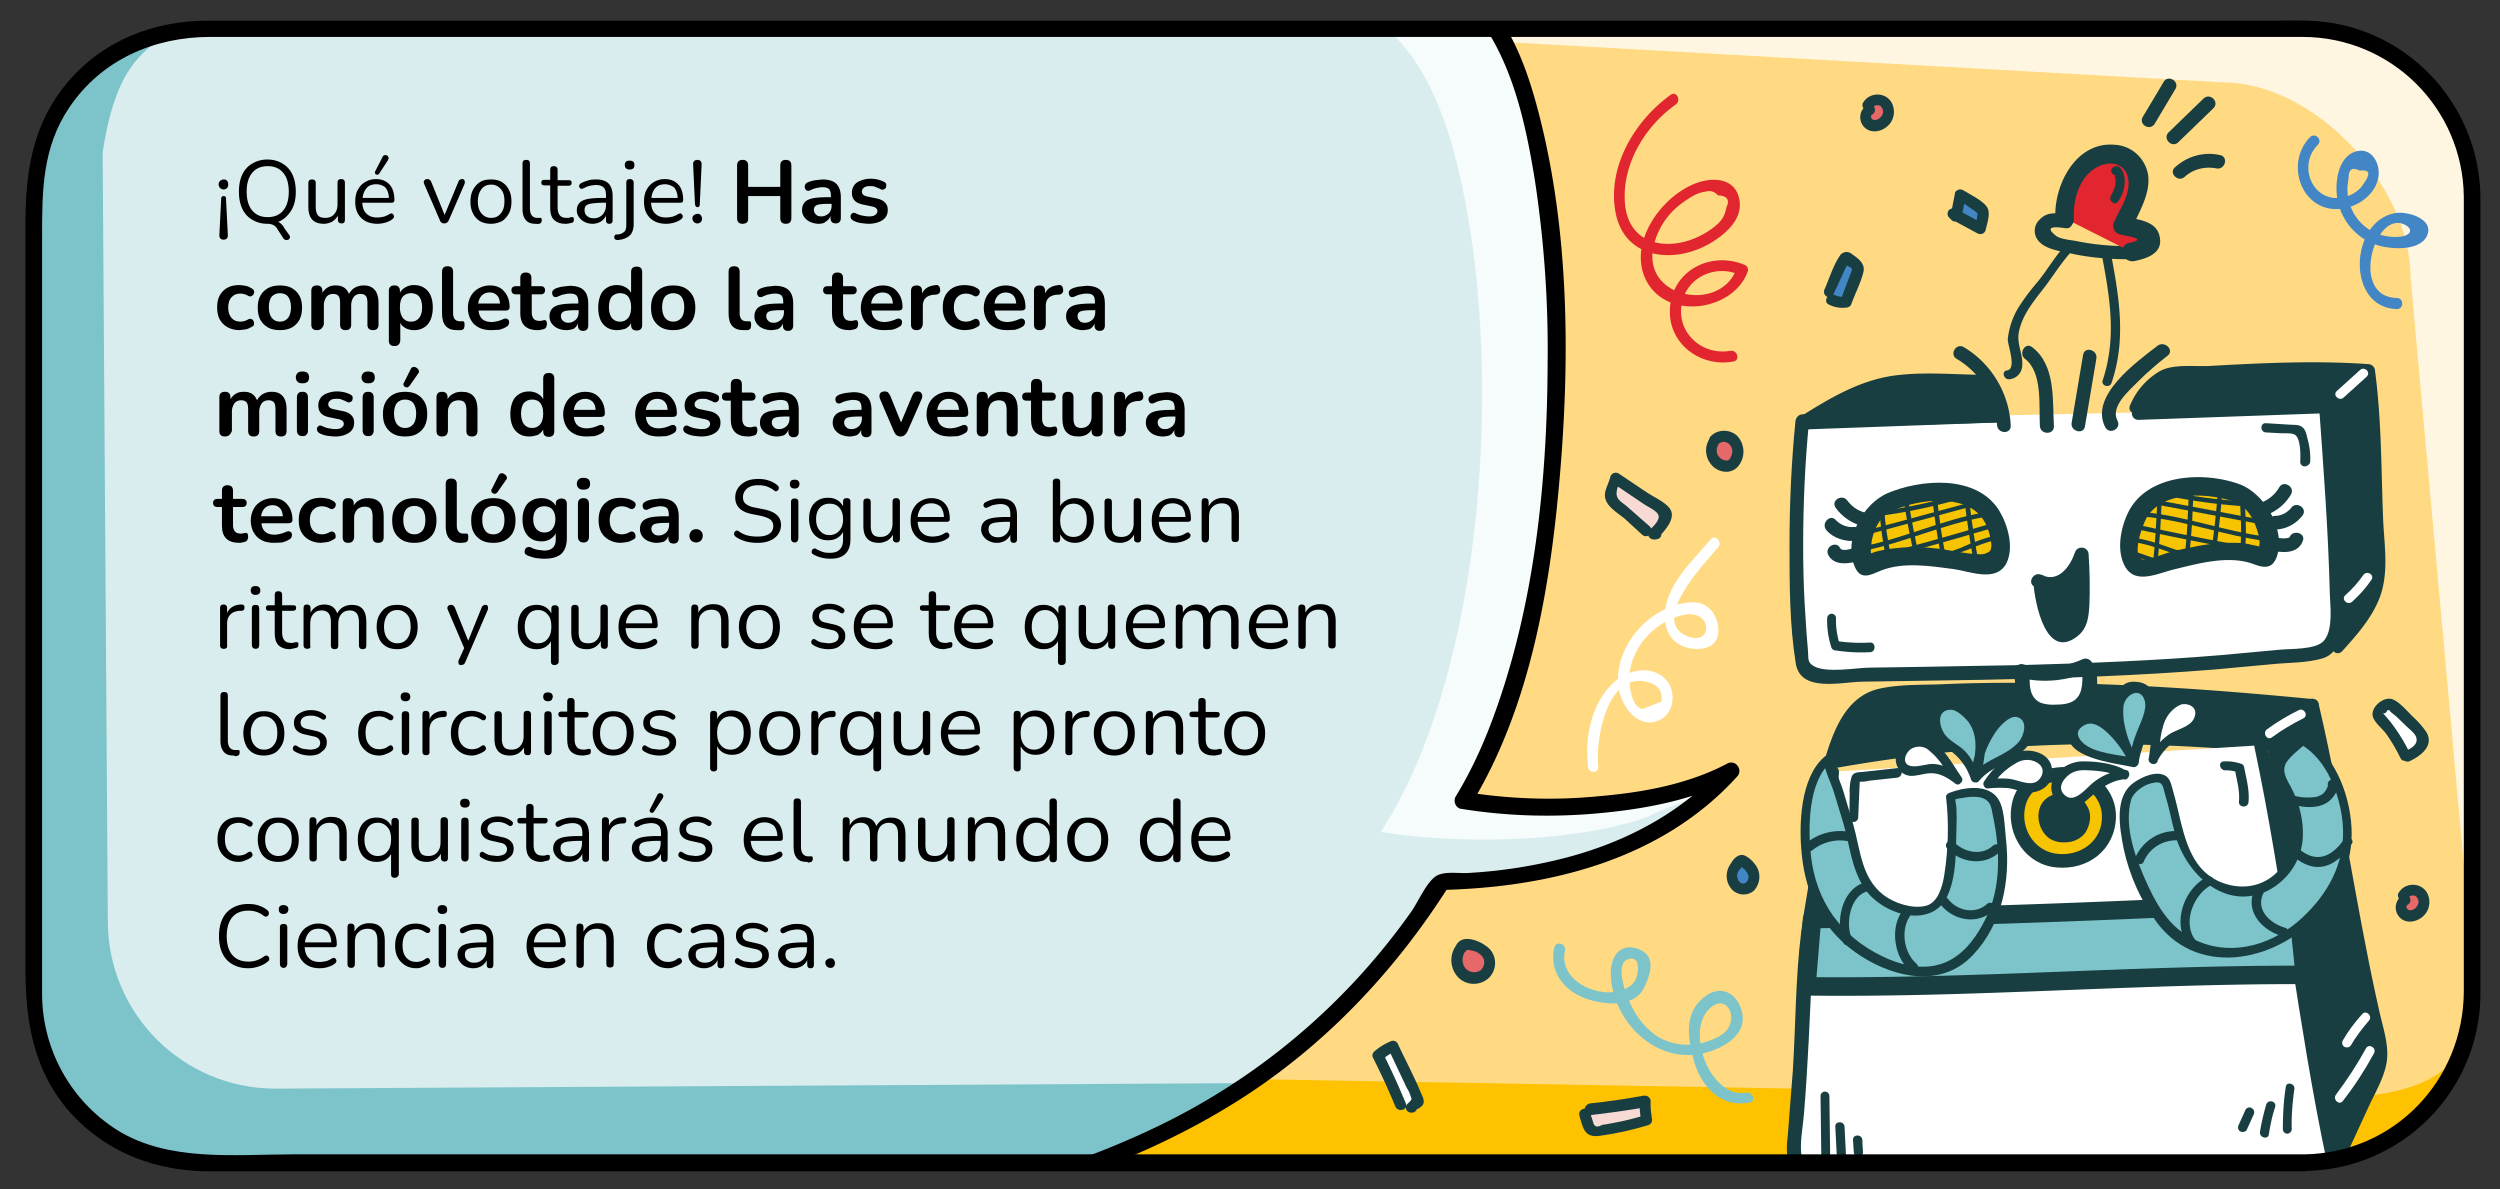 <svg xmlns="http://www.w3.org/2000/svg" xmlns:xlink="http://www.w3.org/1999/xlink" viewBox="0 0 677 322" xmlns:v="https://vecta.io/nano"><rect x="0" y="0" width="677" height="322" fill="#333333" stroke="none"/><style><![CDATA[.P{fill:#183e41}.Q{fill:#183e42}.R{fill:#fff}.S{fill:#7dc4ca}.T{fill:#f7c402}.U{fill:#e66869}.V{fill:#4386c6}]]></style><path d="M54.6 7.7h569.5c25.1 0 45.4 20.3 45.4 45.4v216.3c0 25.1-20.3 45.4-45.4 45.4H54.6c-25.1 0-45.4-20.3-45.4-45.4V53.1C9.2 28 29.5 7.7 54.6 7.7z" fill="#ffda83"/><path d="M601.8 22.3c25.1 0 51 27.9 51 53l16.6 183.2V53.1c0-25.1-20.3-45.4-45.4-45.4l-271.2.6 249 14z" fill="#fff6e1"/><path d="M629.8 297.3l-544.2-9.5c-25.1 0-45.4-20.3-45.4-45.4V26.1c0-5.8 1.1-11.6 3.3-17-20.2 5.1-34.3 23.2-34.3 44v216.3c0 25.1 20.3 45.4 45.4 45.4h569.5c18.5 0 35.1-11.2 42.1-28.4-3.6.9-6.4 10.9-36.4 10.9z" fill="#ffc200"/><defs><path id="A" d="M54.6 7.7h569.5c25.1 0 45.4 20.3 45.4 45.4v216.3c0 25.1-20.3 45.4-45.4 45.4H54.6c-25.1 0-45.4-20.3-45.4-45.4V53.1C9.2 28 29.5 7.7 54.6 7.7z"/><path id="B" d="M180.4 60.6c-1.8 0-3.3-.5-4.4-1.6s-1.6-2.5-1.6-4.4c0-1.2.2-2.3.7-3.2s1.1-1.6 2-2.1c.8-.5 1.8-.8 2.9-.8 1.6 0 2.8.5 3.7 1.5s1.3 2.4 1.3 4.2c0 .5-.3.7-.8.7h-7.9c.1 1.3.4 2.3 1.2 3 .7.7 1.7 1 2.9 1 .5 0 1.1-.1 1.6-.2s1.1-.4 1.6-.7c.4-.2.7-.3.9-.1s.4.4.4.7-.2.6-.5.8c-.5.4-1.2.7-1.9.9s-1.4.3-2.1.3zm-.3-10.7c-1.1 0-2 .3-2.6 1s-1 1.6-1.1 2.7h7.1a4.67 4.67 0 0 0-.9-2.8c-.7-.5-1.5-.9-2.5-.9z"/><path id="C" d="M235.3 60.6c-.7 0-1.4-.1-2.2-.2s-1.5-.4-2.1-.7c-.3-.2-.5-.4-.6-.7a1.1 1.1 0 0 1 0-.8c.1-.2.3-.4.5-.5s.5-.1.9.1c.6.3 1.2.5 1.8.6s1.1.2 1.7.2c.8 0 1.3-.1 1.7-.4s.6-.6.6-1c0-.7-.5-1.1-1.5-1.3l-2.4-.5c-2-.4-3-1.4-3-3.2 0-.8.2-1.4.6-2s1-1 1.8-1.3 1.6-.5 2.6-.5c1.4 0 2.7.3 3.8.9.3.2.5.4.5.7s0 .5-.1.8c-.1.2-.3.4-.6.5s-.6.1-.9-.1c-.5-.3-1-.4-1.4-.6s-.9-.2-1.3-.2c-.8 0-1.4.1-1.7.4-.4.3-.6.6-.6 1.1 0 .7.5 1.1 1.4 1.3l2.4.5c1 .2 1.8.5 2.4 1.1s.8 1.2.8 2.1c0 1.2-.5 2.1-1.4 2.7s-2.2 1-3.7 1z"/><path id="D" d="M64.8 89.4c-1.2 0-2.3-.3-3.2-.8s-1.6-1.2-2.1-2.1-.7-2-.7-3.3c0-1.2.2-2.3.7-3.2s1.2-1.6 2.1-2.1 2-.7 3.2-.7c.5 0 1.1.1 1.7.2s1.2.4 1.7.7c.3.2.5.4.6.7s0 .6-.1.8c-.1.3-.3.4-.6.6-.3.1-.6.1-.9-.1-.7-.4-1.4-.6-2.1-.6-1 0-1.8.3-2.4 1-.6.6-.9 1.6-.9 2.8s.3 2.1.9 2.8 1.4 1 2.4 1c.7 0 1.4-.2 2.1-.6.3-.2.6-.2.9-.1s.4.3.6.6c.1.3.1.5.1.8s-.2.5-.6.7c-.5.3-1.1.6-1.7.7l-1.7.2z"/><path id="E" d="M75.8 89.4c-1.2 0-2.3-.2-3.2-.7s-1.6-1.2-2.1-2.1-.7-2-.7-3.3.2-2.3.7-3.2 1.2-1.6 2.1-2.1 2-.7 3.2-.7 2.3.2 3.2.7 1.6 1.2 2.1 2.1.7 2 .7 3.2-.2 2.3-.7 3.3c-.5.9-1.2 1.6-2.1 2.1s-2 .7-3.2.7zm0-2.3c.9 0 1.6-.3 2.2-1 .5-.6.8-1.6.8-2.9s-.3-2.2-.8-2.9c-.5-.6-1.3-.9-2.2-.9s-1.6.3-2.2.9c-.5.6-.8 1.6-.8 2.9s.3 2.2.8 2.9c.6.7 1.3 1 2.2 1z"/><path id="F" d="M123.7 89.4c-2.7 0-4-1.5-4-4.5V73.6c0-1 .5-1.5 1.5-1.5s1.5.5 1.5 1.5v11.2c0 1.4.6 2.2 1.8 2.2h.4.3c.2 0 .4 0 .5.2s.1.5.1.9-.1.7-.2.9c-.2.2-.4.4-.8.4h-1.1z"/><path id="G" d="M230 89.4c-3.1 0-4.7-1.5-4.7-4.6v-5.1h-1.2c-.8 0-1.2-.4-1.2-1.1s.4-1.1 1.2-1.1h1.2v-2.2c0-1 .5-1.5 1.5-1.5s1.5.5 1.5 1.5v2.2h2.5c.8 0 1.2.4 1.2 1.1s-.4 1.1-1.2 1.1h-2.5v4.9c0 .8.2 1.3.5 1.7s.9.6 1.6.6c.3 0 .5 0 .7-.1.2 0 .4-.1.6-.1s.4 0 .5.2c.1.1.2.4.2.8 0 .3-.1.6-.2.9-.1.2-.3.4-.6.5-.2.1-.5.1-.8.2s-.6.1-.8.1z"/><path id="H" d="M248.2 89.4c-1 0-1.5-.5-1.5-1.5v-9.1c0-1 .5-1.5 1.5-1.5s1.5.5 1.5 1.5v.7c.6-1.4 1.8-2.1 3.7-2.3.7-.1 1.1.3 1.2 1.2.1.8-.3 1.3-1.2 1.4h-.5c-2 .2-3 1.2-3 3v5c-.2 1.1-.7 1.6-1.7 1.6z"/><path id="I" d="M272.8 89.4c-1.3 0-2.5-.2-3.4-.7-1-.5-1.7-1.2-2.2-2.1s-.8-2-.8-3.2.3-2.3.8-3.2 1.2-1.6 2.1-2.1 1.9-.8 3-.8c1.7 0 3 .5 3.9 1.6 1 1.1 1.5 2.5 1.5 4.3 0 .6-.4.9-1.2.9h-7.2c.2 2.1 1.4 3.1 3.6 3.1.4 0 .9-.1 1.4-.2s1-.3 1.5-.5c.4-.2.8-.3 1.1-.2s.5.3.6.5c.1.3.1.5 0 .9s-.3.6-.7.8c-.6.4-1.2.6-1.9.8l-2.1.1zm-.4-10.2c-.9 0-1.6.3-2.1.8s-.9 1.3-1 2.2h5.9c-.1-1-.3-1.7-.8-2.2s-1.2-.8-2-.8z"/><path id="J" d="M81.9 103.8c-.6 0-1-.1-1.3-.4s-.5-.7-.5-1.2.2-.9.5-1.2.7-.4 1.3-.4c1.2 0 1.8.5 1.8 1.6s-.6 1.6-1.8 1.6zm0 14.3c-.5 0-.8-.1-1.1-.4s-.4-.7-.4-1.2v-8.8c0-1.1.5-1.6 1.5-1.6s1.5.5 1.5 1.6v8.8c0 .5-.1.9-.4 1.2-.2.3-.6.4-1.1.4z"/><path id="K" d="M119.7 118.2c-1 0-1.5-.5-1.5-1.5v-9.1c0-1 .5-1.5 1.5-1.5s1.5.5 1.5 1.5v.5c.4-.7.9-1.2 1.6-1.5.7-.4 1.4-.5 2.3-.5 2.8 0 4.2 1.6 4.2 4.8v5.8c0 1-.5 1.5-1.5 1.5s-1.5-.5-1.5-1.5V111c0-.9-.2-1.6-.5-2s-.9-.6-1.6-.6c-.9 0-1.6.3-2.1.8-.5.6-.8 1.3-.8 2.2v5.3c-.1 1-.6 1.5-1.6 1.5z"/><path id="L" d="M210.3 118.2c-.8 0-1.6-.2-2.3-.5s-1.2-.8-1.6-1.3c-.4-.6-.6-1.2-.6-1.9 0-.9.2-1.5.7-2.1.4-.5 1.2-.9 2.2-1.1s2.4-.3 4.1-.3h.8v-.5c0-.8-.2-1.4-.5-1.7s-.9-.5-1.8-.5c-.5 0-1 .1-1.5.2s-1.1.3-1.7.6c-.4.2-.7.2-1 .1s-.4-.4-.5-.6c-.1-.3-.1-.6 0-.9s.4-.5.7-.7a8.3 8.3 0 0 1 2.1-.6l1.9-.2c1.7 0 3 .4 3.8 1.2s1.2 2 1.2 3.7v5.8c0 1-.5 1.5-1.4 1.5s-1.4-.5-1.4-1.5v-.5c-.3.7-.7 1.2-1.3 1.5-.3.1-1 .3-1.9.3zm.7-2c.8 0 1.4-.3 2-.8.5-.5.8-1.2.8-2.1v-.5h-.8c-1.5 0-2.5.1-3.1.3s-.9.7-.9 1.3c0 .5.2 1 .6 1.3.2.3.7.5 1.4.5z"/><path id="M" d="M230 118.2c-.8 0-1.6-.2-2.3-.5s-1.2-.8-1.6-1.3c-.4-.6-.6-1.2-.6-1.9 0-.9.2-1.5.7-2.1.4-.5 1.2-.9 2.2-1.1s2.4-.3 4.1-.3h.8v-.5c0-.8-.2-1.4-.5-1.7s-.9-.5-1.8-.5c-.5 0-1 .1-1.5.2s-1.1.3-1.7.6c-.4.2-.7.2-1 .1s-.4-.4-.5-.6c-.1-.3-.1-.6 0-.9s.4-.5.7-.7a8.3 8.3 0 0 1 2.1-.6l1.9-.2c1.7 0 3 .4 3.8 1.2s1.2 2 1.2 3.7v5.8c0 1-.5 1.5-1.4 1.5s-1.4-.5-1.4-1.5v-.5c-.3.7-.7 1.2-1.3 1.5-.4.1-1.1.3-1.9.3zm.6-2c.8 0 1.4-.3 2-.8.5-.5.8-1.2.8-2.1v-.5h-.8c-1.5 0-2.5.1-3.1.3s-.9.7-.9 1.3c0 .5.2 1 .6 1.3.2.3.7.5 1.4.5z"/><path id="N" d="M60.6 175.7c-.7 0-1-.3-1-1v-10c0-.7.3-1 .9-1s1 .3 1 1v1.3a3.53 3.53 0 0 1 1.5-1.7c.7-.4 1.5-.6 2.4-.6.5 0 .8.2.8.8s-.2.9-.9.9h-.4c-1.1.1-1.9.4-2.5 1s-.9 1.4-.9 2.5v5.8c.1.7-.2 1-.9 1z"/><path id="O" d="M78.5 175.8c-1.4 0-2.4-.4-3.1-1.1s-1-1.8-1-3.2v-6.1h-1.6c-.6 0-.8-.3-.8-.8s.3-.7.8-.7h1.6v-2.8c0-.7.3-1 1-1 .6 0 1 .3 1 1v2.8h3c.6 0 .8.2.8.7s-.3.8-.8.8h-3v5.9c0 .9.2 1.6.6 2.1s1 .7 1.9.7c.3 0 .6 0 .8-.1s.4-.1.6-.1c.1 0 .3 0 .4.1s.1.3.1.6c0 .2 0 .4-.1.5-.1.2-.2.3-.4.3-.2.1-.4.1-.8.2l-1 .2z"/><path id="P" d="M107.6 175.8c-1.1 0-2.1-.2-3-.7-.8-.5-1.5-1.2-1.9-2.1s-.7-2-.7-3.2.2-2.3.7-3.2 1.1-1.6 1.9-2.1 1.8-.7 3-.7c1.1 0 2.1.2 2.9.7s1.5 1.2 1.9 2.1c.5.9.7 2 .7 3.2s-.2 2.3-.7 3.2-1.1 1.6-1.9 2.1c-.8.4-1.8.7-2.9.7zm0-1.6c1.1 0 2-.4 2.6-1.2.7-.8 1-1.9 1-3.3 0-1.5-.3-2.6-1-3.3a3.22 3.22 0 0 0-2.6-1.2c-1.1 0-2 .4-2.6 1.2s-1 1.9-1 3.3.3 2.5 1 3.3a3.22 3.22 0 0 0 2.6 1.2z"/><path id="Q" d="M158.9 175.8c-2.8 0-4.2-1.5-4.2-4.6v-6.4c0-.7.3-1 1-1s1 .3 1 1v6.4c0 1 .2 1.8.6 2.3s1.1.7 2 .7c1 0 1.8-.3 2.4-1s.9-1.5.9-2.7v-5.8c0-.7.3-1 1-1 .6 0 1 .3 1 1v10c0 .7-.3 1-.9 1s-1-.3-1-1v-1.1a4.63 4.63 0 0 1-1.5 1.6 4.38 4.38 0 0 1-2.3.6z"/><path id="R" d="M173.5 175.8c-1.8 0-3.3-.5-4.4-1.6s-1.6-2.5-1.6-4.4c0-1.2.2-2.3.7-3.2s1.1-1.6 2-2.1c.8-.5 1.8-.8 2.9-.8 1.6 0 2.8.5 3.7 1.5s1.3 2.4 1.3 4.2c0 .5-.3.7-.8.7h-7.9c.1 1.3.4 2.3 1.2 3 .7.7 1.7 1 2.9 1 .5 0 1.1-.1 1.6-.2s1.1-.4 1.6-.7c.4-.2.7-.3.9-.1.2.1.4.4.4.7s-.2.6-.5.8c-.5.4-1.2.7-1.9.9s-1.4.3-2.1.3zm-.3-10.7c-1.1 0-2 .3-2.6 1s-1 1.6-1.1 2.7h7.1a4.67 4.67 0 0 0-.9-2.8 3.77 3.77 0 0 0-2.5-.9z"/><path id="S" d="M188.2 175.7c-.6 0-1-.3-1-1v-10c0-.7.3-1 .9-1s1 .3 1 1v1.2c.4-.7.9-1.3 1.6-1.7s1.5-.6 2.4-.6c2.8 0 4.2 1.5 4.2 4.6v6.4c0 .7-.3 1-1 1s-1-.3-1-1v-6.3c0-1.1-.2-1.9-.6-2.4s-1.1-.8-2-.8c-1.1 0-1.9.3-2.6 1s-.9 1.5-.9 2.7v5.8c0 .8-.4 1.1-1 1.1z"/><path id="T" d="M224.3 175.8c-.7 0-1.4-.1-2.2-.3-.7-.2-1.4-.5-2-.9-.3-.2-.4-.4-.4-.7s.1-.5.3-.7.5-.2.8 0c.6.4 1.2.7 1.8.8l1.7.2c.9 0 1.6-.2 2.1-.5s.7-.8.7-1.4c0-.4-.2-.8-.5-1.1s-.8-.5-1.4-.6l-2.2-.5c-2-.4-3-1.5-3-3.1 0-1.1.4-1.9 1.3-2.5a5.62 5.62 0 0 1 3.3-1c.7 0 1.4.1 2 .3s1.2.5 1.7.9c.3.2.4.4.4.7s-.2.5-.4.6c-.2.2-.5.1-.8-.1-.5-.3-1-.6-1.5-.7-.5-.2-1-.2-1.5-.2-.9 0-1.6.2-2 .5-.5.4-.7.8-.7 1.4 0 .9.6 1.5 1.8 1.7l2.2.5c1 .2 1.8.6 2.3 1.1s.8 1.1.8 2c0 1.1-.4 1.9-1.3 2.5-.7.8-1.9 1.1-3.3 1.1z"/><path id="U" d="M237.2 175.8c-1.8 0-3.3-.5-4.4-1.6s-1.6-2.5-1.6-4.4c0-1.2.2-2.3.7-3.2s1.1-1.6 2-2.1c.8-.5 1.8-.8 2.9-.8 1.6 0 2.8.5 3.7 1.5s1.3 2.4 1.3 4.2c0 .5-.3.7-.8.7h-7.9c.1 1.3.4 2.3 1.2 3 .7.7 1.7 1 2.9 1 .5 0 1.1-.1 1.6-.2s1.1-.4 1.6-.7c.4-.2.7-.3.9-.1.2.1.4.4.4.7s-.2.6-.5.8c-.5.4-1.2.7-1.9.9s-1.4.3-2.1.3zm-.3-10.7c-1.1 0-2 .3-2.6 1s-1 1.6-1.1 2.7h7.1a4.67 4.67 0 0 0-.9-2.8c-.7-.5-1.5-.9-2.5-.9z"/><path id="V" d="M83.9 204.6c-.7 0-1.4-.1-2.2-.3-.7-.2-1.4-.5-2-.9-.3-.2-.4-.4-.4-.7s.1-.5.3-.7.5-.2.8 0c.6.4 1.2.7 1.8.8l1.7.2c.9 0 1.6-.2 2.1-.5s.7-.8.7-1.4c0-.4-.2-.8-.5-1.1s-.8-.5-1.4-.6l-2.2-.5c-2-.4-3-1.5-3-3.1 0-1.1.4-1.9 1.3-2.5a5.62 5.62 0 0 1 3.3-1c.7 0 1.4.1 2 .3s1.2.5 1.7.9c.3.2.4.4.4.7s-.2.5-.4.6c-.2.2-.5.1-.8-.1-.5-.3-1-.6-1.5-.7-.5-.2-1-.2-1.5-.2-.9 0-1.6.2-2 .5-.5.4-.7.8-.7 1.4 0 .9.6 1.5 1.8 1.7l2.2.5c1 .2 1.8.6 2.3 1.1s.8 1.1.8 2c0 1.1-.4 1.9-1.3 2.5-.8.8-1.9 1.1-3.3 1.1z"/><path id="W" d="M138.1 204.6c-2.8 0-4.2-1.5-4.2-4.6v-6.4c0-.7.3-1 1-1s1 .3 1 1v6.4c0 1 .2 1.8.6 2.3s1.1.7 2 .7c1 0 1.8-.3 2.4-1s.9-1.5.9-2.7v-5.8c0-.7.3-1 1-1 .6 0 1 .3 1 1v10c0 .7-.3 1-.9 1s-1-.3-1-1v-1.1a4.63 4.63 0 0 1-1.5 1.6c-.7.4-1.5.6-2.3.6z"/><path id="X" d="M193.3 208.9c-.6 0-1-.3-1-1v-14.4c0-.7.3-1 .9-1 .7 0 1 .3 1 1v1.2c.3-.7.9-1.3 1.6-1.7s1.5-.6 2.4-.6c1 0 1.9.2 2.7.7s1.4 1.2 1.8 2.1.6 2 .6 3.2-.2 2.3-.6 3.2-1 1.6-1.8 2.1-1.7.7-2.7.7c-.9 0-1.7-.2-2.4-.6s-1.2-1-1.6-1.7v5.5c.1.9-.2 1.3-.9 1.3zm4.5-5.9c1.1 0 2-.4 2.6-1.2.7-.8 1-1.9 1-3.3 0-1.5-.3-2.6-1-3.3a3.22 3.22 0 0 0-2.6-1.2c-1.1 0-2 .4-2.6 1.2-.7.8-1 1.9-1 3.3s.3 2.5 1 3.3a3.22 3.22 0 0 0 2.6 1.2z"/><path id="Y" d="M64.6 233.4c-1.2 0-2.2-.3-3-.8s-1.5-1.2-2-2.1-.7-2-.7-3.2c0-1.9.5-3.3 1.5-4.4s2.4-1.6 4.2-1.6c.6 0 1.2.1 1.8.3s1.2.5 1.7.9c.3.2.4.4.3.7 0 .3-.2.5-.4.6s-.5.1-.8-.1c-.4-.3-.9-.5-1.3-.7-.4-.1-.8-.2-1.2-.2-1.2 0-2.2.4-2.8 1.1-.7.8-1 1.9-1 3.3s.3 2.5 1 3.3 1.6 1.2 2.8 1.2c.4 0 .8-.1 1.2-.2s.9-.4 1.3-.7c.3-.2.6-.2.8-.1.2.2.3.4.4.7 0 .3-.1.5-.3.7-.5.4-1.1.7-1.7.9-.6.3-1.2.4-1.8.4z"/><path id="Z" d="M84.8 233.3c-.6 0-1-.3-1-1v-10c0-.7.3-1 .9-1s1 .3 1 1v1.2c.4-.7.9-1.3 1.6-1.7s1.5-.6 2.4-.6c2.8 0 4.2 1.5 4.2 4.6v6.4c0 .7-.3 1-1 1s-1-.3-1-1V226c0-1.1-.2-1.9-.6-2.4s-1.1-.8-2-.8c-1.1 0-1.9.3-2.6 1s-.9 1.5-.9 2.7v5.8c0 .7-.3 1-1 1z"/><path id="a" d="M125.9 218.7c-.8 0-1.3-.4-1.3-1.2s.4-1.2 1.3-1.2c.8 0 1.3.4 1.3 1.2s-.4 1.2-1.3 1.2zm0 14.6c-.6 0-1-.4-1-1.1v-9.8c0-.7.3-1 1-1s1 .3 1 1v9.8c0 .7-.3 1.1-1 1.1z"/><path id="b" d="M280.3 233.4c-1 0-1.9-.2-2.7-.7s-1.4-1.2-1.8-2.1-.6-2-.6-3.2.2-2.3.6-3.2 1-1.6 1.8-2.1 1.7-.7 2.7-.7c.9 0 1.7.2 2.4.6a3.53 3.53 0 0 1 1.5 1.7v-6.5c0-.7.3-1 1-1 .6 0 1 .3 1 1v15.3c0 .7-.3 1-1 1-.6 0-1-.3-1-1v-1.2c-.4.7-.9 1.3-1.6 1.7-.6.2-1.4.4-2.3.4zm.4-1.6c1.1 0 2-.4 2.6-1.2.7-.8 1-1.9 1-3.3 0-1.5-.3-2.6-1-3.3a3.22 3.22 0 0 0-2.6-1.2c-1.1 0-2 .4-2.6 1.2s-1 1.9-1 3.3.3 2.5 1 3.3a3.22 3.22 0 0 0 2.6 1.2z"/></defs><clipPath id="c"><use xlink:href="#A"/></clipPath><g clip-path="url(#c)"><path d="M260.9 325.8c59.5-14.8 100-40 129.5-87 31.6-.6 59.9-9.2 78.4-30-18 9.8-51.3 11.7-72.5 8 25.9-41.8 31-130 19-182-12.6-54.7-40.9-51-112.1-47l-308.4 1-2.5 337h268.6z" fill="#daedee"/><path d="M261.3 327.3c31.3-7.8 61.8-19.7 87.5-39.6 11.8-9.2 22.4-19.9 31.5-31.8 2.3-3 4.5-6 6.6-9.1 1.1-1.6 2-3.3 3.2-4.8 1.9-2.3 4-1.8 6.9-2 8.6-.4 17.2-1.6 25.6-3.6 18-4.3 34.8-12.8 47.3-26.6.6-.6.5-1.6-.1-2.1-.5-.4-1.2-.5-1.7-.2-10.7 5.7-23.1 7.9-35 8.9-12.1 1.2-24.3.8-36.3-1.1l.9 2.2c16.3-26.8 21.6-60.1 24.1-90.9 2.6-32.2 2.1-66.2-6.3-97.6-2.9-10.6-7-21.4-14.6-29.6-6.3-6.8-14.7-10.9-23.7-12.9-24.3-5.5-49.9-.9-74.4-.4-26.7.6-53.4.2-80.2.3l-140 .6-57 .2c-9.8 0-19.6-.4-29.4.1h-1.4a1.54 1.54 0 0 0-1.5 1.5l-.8 114.4-1.4 181.1-.3 41.5a1.54 1.54 0 0 0 1.5 1.5h268.5a1.54 1.54 0 0 0 1.5-1.5 1.54 1.54 0 0 0-1.5-1.5H-7.7l1.5 1.5.8-114.4L-4 30.3l.3-41.5-1.5 1.5 69.3-.3 136.5-.4 97.2-.3c17.3 0 34.7-2 52-2 21.4 0 43.7 2.8 55.2 23.2 6.5 11.5 9.3 25 11.4 37.8 2.5 16.4 3.7 33.1 3.6 49.7-.1 33.3-3.7 68-15.8 99.3-2.5 6.5-5.5 12.8-9.1 18.8-.4.7-.2 1.7.6 2.1.1.1.2.1.3.1 12.8 2.1 25.7 2.4 38.6 1 12-1.2 24.3-3.5 35-9.2l-1.8-2.4c-11.5 12.7-26.6 20.8-43 25.1a135.75 135.75 0 0 1-26.9 4.2c-2.5.1-6.6-.6-8.6.9-.9.7-1.8 2.8-2.5 3.8-1.3 2-2.7 4-4 5.9-17.7 25-41.5 45-69.1 58.2-16.9 8.2-34.9 14-53.1 18.5-2 .5-1.2 3.4.7 3z"/><path d="M272.8-3.2C350.3-7.3 381-11 394.7 45c13.1 53.3 7.3 137.4-20.8 180.3 20.1 3.3 51.7 3.1 72-4 9-4.5 15.8-5 22.5-12.5-18 9.8-51.3 11.7-72.5 8 25.9-41.8 31-130 19-182-12.6-54.7-40.9-51-112.1-47" fill="#f6fbfb"/><path d="M531.2 379.1c-1.4-.1-4.8 0-6.3-.1a3.08 3.08 0 0 1-1.3-.3c-.5-.4-.8-1-.9-1.6-5.1-15.9-10.3-39.4-15.4-55.2l26.2-1.2 7.2 33c.3 1.2.5 2.5.5 3.8a13.67 13.67 0 0 1-.9 4c-1.5 4.4-3.2 8.7-5.2 12.8-1 2.2-2.7 4.6-4.8 3.7l-14.4-57.1" class="T"/><path d="M531.2 376.6c-1.4 0-4.5.5-5.7-.1s-1.9-5.3-2.4-6.9l-4.4-16c-2.8-10.8-5.5-21.7-8.9-32.4l-2.4 3.2 26.2-1.2-2.4-1.8 6 27.4c1.1 5 2 8.8.3 13.7-.6 1.7-4.1 13.4-6.3 13.1l1.8 1.8-14.4-57.1c-.8-3.1-5.6-1.8-4.8 1.3l14.4 57.1c.2.9.9 1.5 1.8 1.7 4.6.6 6.5-2.5 8.3-6.4 2.2-4.7 4.9-10 5.5-15.1.7-6-2-12.9-3.3-18.7l-4.4-20.1c-.3-1.1-1.3-1.8-2.4-1.8l-26.2 1.2c-1.4 0-2.5 1.2-2.5 2.6 0 .2 0 .4.1.6 4 12.8 7.1 25.8 10.6 38.7 1.5 5.6 2.5 12.3 5.1 17.5 2 3.9 6.8 2.9 10.5 3 3.2-.1 3.1-5.1-.1-5.3h0z" class="P"/><path d="M626.2 191.1c-37.3-3.6-75-5.9-112.2-3.4-2.5 0-5.1.5-7.4 1.5-5.9 2.8-8.6 10.3-10.6 17.1 41.8-7.3 74.9-8.4 117.1-4.5 4.4-3.4 10.5-7 13.1-10.7" class="Q"/><path d="M626.2 189.3c-26.8-2.6-53.8-4.5-80.8-4.4-6.6 0-13.1.1-19.7.4-5.5.2-11.4 0-16.8 1.2-9.1 2.1-12.4 11.4-14.8 19.3-.3 1 .4 2 1.4 2.3.3.1.6.1.9 0 23.4-4.2 47.1-6.4 70.9-6.6a488.4 488.4 0 0 1 34.2 1.2c3.2.2 6.4.6 9.5.8 2.8.2 3.1-.3 5.5-1.9 3.9-2.7 8-5.3 11-9.1 1.5-1.9-1.2-4.6-2.7-2.6-2.8 3.5-8.3 8.6-12.7 9.6-2.7.6-6-.2-8.8-.4l-8.4-.6c-11.3-.7-22.5-1-33.8-.8-22.1.6-44.1 2.8-65.8 6.7l2.3 2.3c1.4-4.5 2.8-9.6 6.1-13.1 4.1-4.5 10.5-4.1 16.1-4.4 11.8-.6 23.6-.8 35.4-.6 23.7.3 47.3 2.1 70.9 4.4 2.5.2 2.5-3.5.1-3.7h0z" class="P"/><path d="M612.3 201.8c8.1 37.8 11.5 74.5 19.5 112.3-50.5 7.5-92.6 4.3-143.4 8-4.7-17.9-2.1 3.7.4-60.1.7-17.4 6.2-32.6 7.3-53" class="R"/><path d="M610.5 202.3c7.9 37.2 11.7 75.1 19.6 112.3l1.3-2.3c-47.4 6.9-95.3 4.6-142.9 8l1.8 1.4c-.7-2.8-2.2-6.7-2.5-9-.4-3.5.4-7.4.7-10.9 1.1-13.2 1.6-26.4 2.2-39.6.9-17.9 6.2-35.1 7.3-53 .1-2.4-3.6-2.4-3.8 0-.9 14.5-4.5 28.5-6.4 42.9-1.6 12.5-1.5 25.2-2.3 37.8l-1.4 18c-.3 2-.3 4.1 0 6.1.5 3 1.7 5.9 2.4 8.8.2.8 1 1.4 1.8 1.4 48-3.4 96.2-1.2 143.9-8.1 1-.3 1.6-1.3 1.3-2.3-7.9-37.2-11.7-75.1-19.6-112.3-.3-2.5-3.9-1.5-3.4.8h0z" class="P"/><path d="M626.2 191.1c7.2 30.2 10.5 58.4 17.7 88.7.6 2.1.9 4.3.8 6.5-.3 2.1-1 4.2-2 6.1l-10.1 22-16.8-113.1" class="Q"/><path d="M624.4 191.6c4.8 20.2 8.1 40.7 11.9 61.2 1.9 10.1 5.2 20.3 6.3 30.5.7 5.6-2.8 10.8-5 15.8l-6.6 14.4 3.4.4-14.7-99-2.1-14.1c-.3-2.4-4-1.4-3.6 1l14.7 99 2.1 14.1c.2 1.6 2.8 1.9 3.4.5l7-15.2c1.8-4 4.4-8.2 5.1-12.5s-.8-8.8-1.8-13.1a520.14 520.14 0 0 1-3.6-17.1c-4.4-22.3-7.8-44.7-13-66.8-.3-2.4-3.9-1.4-3.5.9h0z" class="P"/><path d="M633 175c4.5-4.9 9.1-10.1 10.6-16.7.6-3.6.7-7.3.3-10.9-1.2-17.4 0-29.6-2.6-46.8-16.8-1.3-37.7.3-54.6 1.1 0 0-6.3 3.6-8.1 8.8" class="Q"/><path d="M634.3 176.3c3.8-4.2 7.7-8.6 9.9-13.9 2.7-6.6 1.6-13.8 1.2-20.7-.6-13.9-.4-27.8-2.3-41.7-.2-.8-1-1.4-1.8-1.4-14.3-1-28.7-.3-43 .5-4.1.2-9.8-.6-13.4 1.4a19.35 19.35 0 0 0-8.1 9.3c-.9 2.2 2.7 3.2 3.6 1 1.3-3.2 4.5-6.8 7.9-7.5 5.6-1.1 12.1-.7 17.8-1 11.7-.6 23.5-1 35.2-.1l-1.8-1.4c1.8 12.3 1.7 24.7 2.1 37.1.2 6.4 1.6 13.4.2 19.6s-5.9 11.3-10.1 15.9c-1.6 2 1 4.7 2.6 2.9h0z" class="P"/><path d="M564.9 171.7c-.1-.4.2-.7.5-.8h.2c0 4.8.1 9.7.4 14.5.2 3.6-2.4 6.7-6 7.1-1.5.1-3.1.2-4.6.1-2.5-.1-5.3-.7-6.5-2.9a10.24 10.24 0 0 1-.8-3c-.6-5.3-.5-10.6.2-15.8.4.3.7.8.8 1.3" class="R"/><path d="M566.7 172.2l.2-.6-1.3 1.3.5-.2-2.4-1.8c0 3.8.1 7.5.2 11.3.2 5.5-.8 8.6-7 8.6-1.4.1-2.9 0-4.3-.5-3.4-1.6-2.9-5.3-3-8.3-.1-3.7.1-7.4.5-11.1l-3.2 1.3.4.5c.9 2.2 4.5 1.3 3.6-1-.3-.8-.7-1.5-1.3-2.1-1.2-1.3-3-.2-3.2 1.3-.7 5.6-1.9 13.9.7 19.3 1.8 3.7 6.1 4.3 9.9 4.3 4.2 0 8.3-1 10.2-5.2 1-2.3.7-4.7.6-7.1-.2-3.8-.2-7.5-.2-11.3a1.97 1.97 0 0 0-1.9-1.9c-.2 0-.3 0-.5.1-1 .2-1.8 1.1-2 2.1-.8 2.3 2.8 3.3 3.5 1h0z" class="P"/><path d="M559.9 209.6c6 .4 8.5 3.9 10.3 7.4s.8 8.4-1.4 11.6-6 4.5-9.6 4.6c-2.1.2-4.2-.2-6.2-1-5-2.3-7.9-9.3-6.2-15.1s7-7.8 13.1-7.5z" class="T"/><path d="M559.9 211.5c4.8.5 9.1 4.3 9.3 9.3.3 7.1-6.2 11.5-12.9 10.3-5.7-1.1-9.1-6.9-7.9-12.5s6.3-7.2 11.5-7.1c2.4.1 2.4-3.7 0-3.8-7.2-.1-14 2.9-15.2 10.6-1.3 8 4 15.9 12.2 16.6 8.5.8 15.8-4.7 16.1-13.5.2-7.6-6-13-13-13.8-2.5-.1-2.5 3.7-.1 3.9z" class="P"/><path d="M559.7 214.7c3.4.2 4.8 2.2 5.8 4.2s.4 4.8-.8 6.6c-1.3 1.7-3.3 2.6-5.4 2.6-1.2.1-2.4-.1-3.5-.6-2.9-1.3-4.5-5.3-3.5-8.5s4-4.4 7.4-4.3z" class="Q"/><path d="M541.1 112.5l-53 1.5c-2.1 21.7-2.1 43.5 0 65.1 0 1.1.4 2.1 1.1 2.9 1 .7 2.2 1 3.5.8 47-.8 89-.6 135.6-6.4 5.3-.7 4.5-14.1 4.5-16.3-.2-19.3-1.6-31-2.9-50.2l-50.9 1.8" class="R"/><g class="P"><path d="M541.1 110.7l-53 1.5c-1 0-1.8.9-1.9 1.9-1.1 11.2-1.6 22.3-1.6 33.5 0 10.5 0 21.6 1.7 32.1 1.3 7.9 12.2 5 18 4.9l32.2-.5c21.1-.4 42.2-1.1 63.2-2.8l15.2-1.4c4.5-.5 10-.3 14.3-1.7s5.1-6.8 5.5-10.8c1.5-18.9-1.5-38.6-2.8-57.4 0-1-.8-1.9-1.9-1.9l-50.9 1.8c-2.4.1-2.4 3.8 0 3.8l50.9-1.8-2-1.9c1.2 16.8 2.5 33.6 2.9 50.4.1 3.7 1 9.9-1.5 13-2.1 2.7-9.5 2.2-12.7 2.6l-15.2 1.4c-17.9 1.5-35.9 2.2-53.9 2.7l-28.1.5-13.4.2c-3.9.1-11.5 1.5-14.9-.4-1.9-1.1-1.4-2.1-1.6-4.2-.1-1.6-.3-3.3-.4-4.9l-.5-7.9c-.3-5.3-.4-10.5-.4-15.8 0-11.2.5-22.4 1.6-33.6l-1.9 1.9 53-1.5c2.6 0 2.6-3.8.1-3.7h0zm32.3 3.2c-2-3.9 3.3-8.2 5.6-10.6 2.5-2.5 5.2-4.8 8-7 1.9-1.5-.8-4.1-2.7-2.7-5.7 4.4-18.6 13.6-14.2 22.1 1.2 2.2 4.5.3 3.3-1.8h0zm-8.8 1.6l3.1-18.4c.4-2.4-3.2-3.4-3.6-1l-3.1 18.4c-.4 2.3 3.2 3.3 3.6 1zm-8.4-.1c-.4-7.2.5-16.5-5.9-21.4-1.9-1.5-3.8 1.8-1.9 3.2 4.8 3.7 3.7 12.8 4 18.2.2 2.4 3.9 2.4 3.8 0h0z"/><path d="M544.5 115.2c-.4-8.7-5.2-16.7-12.7-21.2-2.1-1.2-4 2-1.9 3.2 6.4 3.8 10.5 10.5 10.9 17.9.2 2.5 3.9 2.5 3.7.1h0zm81.1 9.9a18.78 18.78 0 0 0-.6-5.8c-.3-1.1-.5-2.8-1.5-3.6s-2.3-.6-3.4-.7l-6.5-.4c-1.6-.1-1.6 2.4 0 2.5l3.6.2c1.1.1 3-.1 4 .3 1.9.7 1.8 5.8 1.7 7.5 0 .7.6 1.2 1.2 1.2s1.4-.5 1.5-1.2h0zM506.4 174c-3.1.2-6.1 0-9.1-.4l.9.9c-.7-2.3-1.1-4.7-1-7.1 0-.7-.6-1.2-1.2-1.2s-1.2.6-1.2 1.2c-.1 2.6.3 5.3 1.1 7.8.1.4.4.8.9.9 3.2.5 6.5.7 9.8.5 1.4-.2 1.4-2.7-.2-2.6h0z"/></g><path d="M537.8 103.4c-2.1 0-9.5-.2-11.5-.2-5.1 0-10.3-.2-15.3.7-8.1 1.6-15.3 6.1-22.3 10.6l52.5-1.9-3.4-9.2z" class="Q"/><g class="P"><path d="M537.8 101.5c-7.7 0-15.4-.8-23.1 0-10.1.9-18.7 6-27.1 11.3-1.5 1-1 3.6 1 3.5l52.5-1.9a1.97 1.97 0 0 0 1.9-1.9c0-.2 0-.3-.1-.5l-3.3-9.1c-.8-2.2-4.5-1.3-3.6 1l3.3 9.1 1.8-2.4-52.5 1.9.9 3.5c9.1-5.8 17.9-10.7 29-11.1 6.4-.2 12.8.2 19.2.2 1 0 1.9-.8 1.9-1.9.1-.8-.7-1.7-1.8-1.7zm26.2 77c-5.1 2.3-10.7 2.8-16.1 1.4-2.3-.6-3.3 3-1 3.6 6.4 1.6 13.1.9 19-1.8 2.1-.9.2-4.1-1.9-3.2h0z"/></g><path d="M619.6 244.3c-42.9 2.3-85.9 3.9-128.9 4.6l-1.5 18.2c44.1.6 88.3-3.1 132.4-3.1" class="S"/><g class="P"><path d="M619.6 241.8c-42.9 2.3-85.9 3.9-128.9 4.6-1.4 0-2.5 1.1-2.5 2.5l-1.5 18.2c0 1.4 1.1 2.5 2.5 2.5 44.2.6 88.3-3.1 132.4-3.1 3.2 0 3.2-5 0-5-44.2 0-88.2 3.6-132.4 3.1l2.5 2.5 1.5-18.2-2.5 2.5c43-.7 85.9-2.3 128.9-4.6 3.2-.2 3.2-5.2 0-5zM513.8 208l-9 1c-1.4.2-2.8-.1-3.4 1.4-.4 1.4-.6 3-.5 4.5l-.1 6.5c0 .7.6 1.2 1.2 1.2s1.2-.6 1.2-1.2l.4-9.4c0-.2.1-.5.1-.7 0 0-.5.2 0 .4a10.9 10.9 0 0 0 2.6-.3l7.4-.8c1.7-.2 1.7-2.7.1-2.6h0zm95.1 9.2c.3-3.2-.6-6.4-1.2-9.5-.1-.4-.4-.8-.9-.9-1.5-.5-3.1-.7-4.7-.6-1.6.2-.9 2.6.7 2.4 1.1 0 2.3.2 3.3.6l-.9-.9c.5 3 1.4 5.8 1.1 8.9 0 1.6 2.5 1.6 2.6 0h0zm10.1 77.1c-.6 3.8-.8 7.6-.8 11.5 0 .7.6 1.2 1.2 1.2s1.2-.6 1.2-1.2c-.1-3.6.2-7.2.7-10.8.3-1.6-2.1-2.2-2.3-.7zm-5.3 4.8c-.7 2.4-1.3 4.9-1.7 7.4-.2 1.6 2.2 2.2 2.4.7.4-2.5.9-5 1.7-7.4.5-1.6-1.9-2.2-2.4-.7h0zm-5.6 1.4l-1.9 4.2c-.3.6-.1 1.4.5 1.7s1.4.1 1.7-.4l1.9-4.2c.3-.6.1-1.4-.5-1.7-.6-.4-1.3-.2-1.7.4zm-106.3 8.2l.2 3.3c.1 1.6 2.6 1.6 2.5 0l-.2-3.3c-.1-1.6-2.6-1.6-2.5 0z"/><path d="M503.1 310c.7 0 1.2-.6 1.2-1.2s-.6-1.2-1.2-1.2-1.2.6-1.2 1.2.5 1.2 1.2 1.2zM493 296.8l.2 15.7c0 .7.6 1.2 1.2 1.2s1.2-.6 1.2-1.2l-.2-15.7c0-.7-.6-1.2-1.2-1.2s-1.2.5-1.2 1.2zm4 8.3l.5 9.8c.1 1.6 2.6 1.6 2.5 0l-.5-9.8c-.1-1.6-2.6-1.6-2.5 0z"/></g><path d="M605.5 133.4c9.5 2.6 10.6 19.6 7.2 17.7-6.5-3.6-17.1-1.4-31.8 2.6-4.8 1.3-5.5-9.3-1.1-15.8s17.5-7.6 25.7-4.5z" class="T"/><g class="P"><path d="M604.8 135.8c3.2 1.1 5.1 3.9 6.2 7.1a13.67 13.67 0 0 1 .9 4c-.1.8-.1 1.7-.1 2.6-.3-.5 1.4-.1.6-1.1-.4-.5-1.8-.7-2.4-.8a17.4 17.4 0 0 0-4.5-.6c-3.9-.1-7.8.3-11.5 1.1a78.33 78.33 0 0 0-6.6 1.5c-1.3.3-6.3 2.4-7.4 1.8-2.8-1.4.4-9.8 1.5-11.5 4.5-7.1 16.5-6.4 23.3-4.1 3 1.1 4.3-3.8 1.3-4.8-9.7-3.4-24.9-2.6-29.9 8-1.9 4-3 9.7-1 13.9 2.7 5.7 8.9 2.4 13.5 1.3 6.6-1.6 14.7-3.9 21.4-1.5 2.7 1 5.1 1.6 6.4-1.8 2.7-7.4-3.4-17.6-10.4-19.9-3-1-4.3 3.8-1.3 4.8z"/><path d="M614.6 149c3.2.7 7.6 1.2 9-2.5.9-2.2-2.8-3.2-3.6-1-.1.2-1.2.3-1.5.3-1 0-1.9-.2-2.9-.4-2.4-.5-3.4 3.1-1 3.6h0zm1.4-5.6c3 0 5.8-1.5 7.6-3.9 1.3-2-1.9-3.9-3.2-1.9-1.1 1.3-2.7 2.1-4.3 2.1-2.5.1-2.6 3.9-.1 3.7h0zm-1.8-4.1c2.6-1.1 4.8-3 6.2-5.4 1.2-2.1-2.1-4-3.2-1.9-1.1 1.9-2.8 3.3-4.8 4.1-.9.5-1.2 1.7-.7 2.6.5.8 1.6 1.1 2.5.6z"/><path d="M613.6 145.3c-11.2-1.4-21.8-5.6-33.1-6.6-.8-.1-.8 1.2 0 1.2 11.3 1 21.9 5.2 33.1 6.6.8.1.8-1.1 0-1.2z"/><path d="M607.9 149.5c.6-5.4.1-10.6-.1-15.9 0-.3-.3-.6-.7-.6-.3 0-.5.2-.6.4l-.4 1.4c-.1.3.2.7.5.7.3.1.6-.1.7-.4l.4-1.4-1.2-.2c.2 5.4.7 10.6.1 15.9-.1.9 1.2.9 1.3.1h0zm-7.3-16.5c-.4 5.5-1 11-1.8 16.4-.1.8 1.1 1.1 1.2.3.8-5.6 1.4-11.1 1.8-16.8.1-.7-1.1-.7-1.2.1zm-7.8-.9c-.3 6.2-.4 12.3-1.2 18.4-.1.8 1.1.8 1.2 0 .8-6.1 1-12.2 1.2-18.4.1-.8-1.1-.8-1.2 0h0zm-8.6 3c-.2 6-.6 11.9-1.2 17.9-.1.8 1.2.8 1.2 0 .6-5.9 1-11.9 1.2-17.9 0-.8-1.2-.8-1.2 0z"/><path d="M614.3 141.1l-31.3-5.9c-.3-.1-.7.1-.7.5-.1.3.1.5.3.7l.8.6c.6.5 1.3-.6.6-1.1l-.8-.6-.5 1.1 31.3 5.9c.8.2 1.1-1 .3-1.2h0z"/><path d="M614 149c-11.8-2.1-23.5-4.3-35.1-6.9-.8-.2-1.1 1-.3 1.2a1086.83 1086.83 0 0 0 35.1 6.9c.8.2 1.1-1 .3-1.2zm-19.2 1.2c-.8-.1-3-1-3.6-.1-.2.3-.1.7.2.9s.6.3.9.3a.65.65 0 0 0 .6-.6c0-1.1-3.3-1.7-3.9-1.9-3.7-1.3-7.4-2.7-11.4-3.2-.8-.1-.8 1.2 0 1.2 4.1.5 8 2.1 11.8 3.4.5.2 1.6.8 2 .7.2-.1 1.8-.5.7-1-.5-.2-.3.9-.2 1.1.8.2 1.6.3 2.5.4.8.1 1.2-1.1.4-1.2h0zm-9.3 1.7l-8.4-2.9c-.8-.3-1.1 1-.3 1.2l8.4 2.9c.7.3 1-.9.3-1.2h0zm22.5-16.1c-6.6-.4-13.2-1.2-19.7-2.5-.8-.2-1.1 1-.3 1.2 6.6 1.3 13.3 2.2 20 2.6.7 0 .7-1.2 0-1.3h0z"/></g><path d="M611.2 319.3c-2.8 17.2-3.2 37.8-6 55-.3 1.7-5.5 1-7.6 1.1l-10.3-16.5c-.5-.7-.9-1.5-1.2-2.4-.2-1.2-.2-2.4 0-3.6 1.8-13.2 1.5-19.4 2.5-32.7" class="T"/><g class="P"><path d="M608.7 318.6c-1.6 10.2-2.4 20.5-3.3 30.8l-1.5 15.7c-.2 1.7 0 6.8-1.3 7.8-.9.6-3.8 0-5 0l2.2 1.2-8.2-13.2c-1.7-2.7-3-4.8-2.8-8 .1-2.5.6-5.1.9-7.6.8-8.3 1-16.7 1.6-25 .2-3.2-4.8-3.2-5 0l-1 17.1c-.4 5.7-1.7 11.7-1.7 17.5 0 5.3 4.7 10.3 7.3 14.5 1.4 2.2 3 6.4 5 7.9 1.2.9 2.5.7 4 .8 2.6 0 6 .3 7.5-2.4 1-1.9.9-4.9 1.2-7l1.1-9.4c1.3-13.1 2-26.2 4-39.2.5-3.1-4.3-4.5-4.8-1.3l-.2-.2z"/><path d="M599 374.9c1.1-19.2 3.5-38.4 4.8-57.6.2-2.4-3.6-2.4-3.8 0-1.3 19.2-3.6 38.3-4.8 57.6-.1 2.4 3.7 2.4 3.8 0z"/><path d="M601.9 329.3c-3.7-3.5-7-7.3-10-11.3-1.4-2-4.6-.1-3.2 1.9 3.2 4.3 6.8 8.4 10.7 12.1 1.5 1.6 4.2-1 2.5-2.7h0zm-73.5-8.3a109.68 109.68 0 0 0-8.4 12.9c-1.2 2.1 2.1 4 3.2 1.9a89.05 89.05 0 0 1 8.4-12.9c1.5-2-1.7-3.8-3.2-1.9zm47.8-254.4c-4.6.1-9.3-.4-13.8-1.3-1.5-.3-4.5-.5-5.7-1.5-3.8-3 1.2-2.2 2.7-2 2.4.3 2.4-3.5 0-3.8-2.9-.3-5.1-.7-7.2 1.6-1.5 1.5-1.6 4-.2 5.6 2 2.5 6.6 2.9 9.5 3.6 4.9 1 9.8 1.4 14.8 1.4 1-.1 1.8-1 1.7-2-.1-.9-.8-1.6-1.8-1.6h0z"/></g><path d="M577.3 68.3c1.4-.3 3.6-.7 4.6-1.7s.5-2.8-.5-3.7c-.5-.4-1.1-.6-1.7-.7l-4.8-1.1 2.4-5.4c1.4-3.1 2.8-6.7 1.5-9.9-1.2-2.9-4.6-4.5-7.8-4.2-3.1.5-6 2.1-7.9 4.7-2.9 3.6-4.3 8.3-3.8 12.9" fill="#e1262f"/><g class="P"><path d="M578 70.7c3.3-.7 7.6-2 6.9-6.3-.7-4.6-5.8-4.9-9.4-5.7l1.5 3.7c2.1-4.7 5.7-10.3 4.6-15.6-1-4.3-4.6-7.4-9-7.6-10.5-.9-16.5 11-16 20 .2 3.2 5.2 3.2 5 0-.3-5.4 1.7-12.2 7.3-14.4 4.5-1.7 8.2 1 7.4 6.2-.4 3-2.5 6.2-3.7 8.9-.7 1.2-.3 2.8 1 3.4.2.1.3.2.5.2 2.3.5 7.7 1.2 2.4 2.3-3.1.7-1.8 5.5 1.5 4.9h0zm-8.9-2.1c2.2 11.8 4.2 22.7.3 34.4-.5 1.5 1.9 2.2 2.4.7 4.1-12.1 2-23.5-.3-35.8-.3-1.6-2.7-.9-2.4.7zm-9.4-2.7c-2.9 3.1-5.1 6.9-7.8 10.3-2 2.3-3.9 4.8-5.5 7.4a20.81 20.81 0 0 0-2.7 8.3c0 1.6 2.5 8.1-.2 8.4-1.6.2-.9 2.6.7 2.4a3.83 3.83 0 0 0 3.4-3.4c.4-3.4-1.7-6.2-.8-9.8.9-3.9 3.2-7 5.6-10.1 3.1-3.8 5.7-8.3 9-11.8 1.1-1.1-.7-2.9-1.7-1.7h0zm31.9-18c2.3-2.1 5.5-2.9 8.6-2.3 2.3.5 3.4-3.1 1-3.6-4.4-1-8.9.3-12.2 3.3-1.8 1.5.8 4.2 2.6 2.6zm-1.7-9.4l9.5-9.2c1.7-1.7-.9-4.3-2.7-2.6l-9.5 9.2c-1.6 1.7 1 4.3 2.7 2.6zm-6.4-5l5.6-9.4c1.2-2.1-2-4-3.2-1.9l-5.6 9.4c-1.3 2.1 1.9 4 3.2 1.9z"/></g><path d="M511.9 135.9c-9.3 3.3-9.1 19.6-5.8 17.5 6.2-4 17-2.9 31.9-.3 4.9.8 4.7-9.3-.1-15.1s-18.1-5.7-26-2.1z" class="T"/><g class="P"><path d="M511.3 133.5c-6.8 2.8-12.1 12.5-9.1 19.8 1.6 4 4.3 2.4 7.2 1.2 6-2.4 13.5-1.2 19.6-.4 4.4.6 11.5 3.7 14.3-1.5 2.2-4.3.4-10.5-1.9-14.3-6.1-9.9-21.4-8.6-30.6-4.6-3 1.3-.4 5.6 2.5 4.3 6.4-2.8 18.6-4.3 23.4 2.2 1.2 1.6 1.9 3.5 2.3 5.4.6 2.9.4 4.6-2.9 4.5-4.3-.1-8.7-1.4-13-1.7-3.4-.4-6.9-.3-10.3.1-1.5.2-6.6.8-7.5 2.4-.4.8 1.1.4 1.4-.1s-.1-1-.1-1.4c.2-1.2.1-2.4.4-3.6.8-3.2 2.5-6.4 5.6-7.7 2.9-1 1.6-5.8-1.3-4.6z"/><path d="M502.9 148.1c-.9.3-4 1.5-4.6.3-1.1-2.1-4.3-.2-3.2 1.9 1.7 3.2 6.1 2.3 8.9 1.4 2.2-.7 1.3-4.4-1.1-3.6h0zm-.8-5.4c-1.8.2-3.6-.5-4.9-1.8-1.5-1.9-4.2.8-2.6 2.7 1.8 2.1 4.8 3 7.5 2.9 2.4-.1 2.4-3.9 0-3.8h0z"/><path d="M505 138.8c-1.9-.5-3.5-1.6-4.7-3.2-1.4-2-4.6-.1-3.2 1.9 1.7 2.4 4.2 4.1 7 4.9 2.2.7 3.2-2.9.9-3.6h0zm0 10.3c11.1-2.3 21.3-7.2 32.5-9.1.8-.1.5-1.3-.3-1.2-11.1 1.9-21.4 6.9-32.5 9.1-.8.1-.5 1.3.3 1.2h0z"/><path d="M512.2 151.1c-1-4.5-1.7-9.1-2-13.7l-.8.6h.1c.2.1.5 0 .6-.2s.8-.8.4-.9c.8.2 1.1-1 .3-1.2h-.1c-.2-.1-.5 0-.6.2s-.8.8-.4.9c-.3-.1-.7.1-.8.5v.2c.3 4.7.9 9.4 2 14.1.3.6 1.5.3 1.3-.5h0zm3.3-15.8c.8 5.3 1.8 10.4 3 15.6.2.8 1.4.5 1.2-.3-1.2-5.2-2.2-10.4-3-15.6-.2-.9-1.4-.5-1.2.3h0zm7.6-1.7c.7 5.9 1.4 11.7 2.7 17.6.2.8 1.4.4 1.2-.3-1.3-5.7-1.9-11.4-2.6-17.2-.1-.9-1.4-.9-1.3-.1h0zm8.9 2.1c.7 5.7 1.5 11.4 2.6 17 .2.8 1.3.4 1.2-.3-1-5.6-1.9-11.1-2.5-16.7-.1-.8-1.4-.8-1.3 0h0z"/><path d="M504.1 145.2l30.7-8.3-.6-1-.7.6c-.6.5.3 1.4.9.9l.7-.6c.5-.4 0-1.2-.6-1l-30.7 8.3c-.3.1-.5.4-.4.8 0 .3.3.5.7.3h0 0zm.9 7.4c11.6-3 23-6.2 34.5-9.6.3-.1.5-.4.4-.8-.1-.3-.4-.5-.8-.4a973.87 973.87 0 0 1-34.5 9.6c-.3.1-.5.4-.4.8.1.3.4.5.8.4h0zm19.2-.5c.4-.1 2.3-.3 2.6-.6 1-1.1-.9-1.2-.3-1l.3 1c1.6-1.3 4.6-2 6.5-2.8 2.7-1.2 5.4-2.1 8.2-2.7.8-.2.5-1.4-.3-1.2-3.5.8-6.8 2-10.1 3.5-1.7.7-3.8 1.2-5.2 2.4-.4.3-.1.9.3 1 .6.1 1.2-.2 1.4-.8 0-.4-.3-.6-.6-.6-1 .1-2 .3-3 .7-.3.1-.5.5-.4.8.1.1.4.2.6.3h0zm9.6.8l8.2-3.5c.7-.3.1-1.4-.6-1.1l-8.2 3.5c-.7.3-.1 1.4.6 1.1zm-24-13.3c6.6-.9 13.2-2.3 19.6-4.1.3-.1.5-.5.4-.8s-.4-.4-.7-.4c-6.4 1.8-13 3.2-19.6 4.1-.8.1-.5 1.3.3 1.2h0z"/></g><path d="M552.5 157.4c.2 4.2 1.2 8.4 3.1 12.2.8 1.5 2 3 3.2 2.7.9-.2 3.8-2 4.2-3.1 1.6-3.6.9-14.6.7-19.1-1.9 6.5-7.3 9.8-11.8 7.2" class="Q"/><path d="M550.6 157.4c.4 6 3.5 21.9 12.2 14.7 2.5-2.1 2.8-5 3-8.1.2-4.6.1-9.3-.2-13.9 0-1-.9-1.9-2-1.8-.8 0-1.5.6-1.7 1.3-1.3 3.8-4.5 8.3-9 6.1-2.2-1.1-4.1 2.2-1.9 3.2 6.9 3.3 12.4-2 14.6-8.3l-3.7-.5c.4 4.8.4 9.6.2 14.4-.2 2.4-1.6 7.8-4.8 4.1-2.2-2.5-2.7-8.2-2.9-11.2-.2-2.4-4-2.4-3.8 0h0z" class="P"/><path d="M494.9 205.9c-4.7 3.5-6.6 17.1-5.9 24.4s1.7 12.6 6.1 18.6c4.5 6.3 10.4 10 16.7 12.5s13 2.4 18-.9c4.1-2.6 7-7.1 9.4-11.9 1.9-3.8 2.4-8.6 2.9-13.3.4-3.7-.5-11.7-1.5-15.6-.9-3.4.6-2.5-2.8-4.4-2.7-1.5-7.3-.6-9.7.5.3 2.3.4 4.7.4 7-.2 3.8-.4 13.8-1.4 16.6-2.8 8.1-4.3 7.6-12.8 6.6a16.53 16.53 0 0 1-4.6-2.3c-1-.7-3.9-3.4-4.4-4.6-3.1-7.2-3.4-7.3-4.2-13.5-.1-.6-1.9-6.3-2.1-7-.3-.9-1.4-4.7-1.6-5.6-.9-3.7-2.2-4-2.5-7.1" class="S"/><path d="M494 205c-6.5 5.6-6.9 18.4-6.1 26.2 1.1 11.6 6.1 21.4 16.2 27.8 9.3 5.9 21.7 8.5 30.1-.3 8-8.4 10.3-20.4 9-31.6-.4-3.3-.3-8.7-2.5-11.3-3-3.6-9.2-2.5-12.8-1.1-.5.2-1 .6-.9 1.2.8 7 .6 14.2-.5 21.1-.5 3.1-1.7 7.5-5 8.3-3.6.9-8.5-.7-11.4-2.9-6.1-4.7-6.3-12.3-8.2-19l-2.5-8.4c-.9-3.2-2.6-6.4-3.2-9.6-.3-1.6-2.7-.9-2.4.7.5 3.1 2.1 5.9 3 9l2.4 7.9c1.7 5.8 2.1 11.8 5.4 17.1 4.6 7.6 18.7 12 22.9 2.2 2.4-5.5 2.1-11.9 2.3-17.8.1-1.9.1-3.8 0-5.7-.2-2.6-.9-2.3.9-2.6 2.2-.4 5.8-1 7.6.8 1 1 1.1 2.6 1.4 4 1.9 8.9 2.3 19.3-1.9 27.6-2.2 4.5-5.3 9.1-9.9 11.5-5.8 3-12.5 1.6-18.1-1.1-11.3-5.4-18-14.9-19.4-27.3-.8-7.4-.8-19.9 5.3-25.2 1.3-.8-.5-2.6-1.7-1.5h0z" class="P"/><path d="M534.8 210.7c-3.4-10.4-7.8-6-11.4-15-.8-2.1 2.6-4.7 4.5-4.8 1.3-.1 4.6 1.9 5.4 2.9 4.2 5.2 3 10.4 1.5 16.9.5-6 3-13.1 8-16.6 1.6-1.1 5.5-1.8 6 .7 3.3 9.3-10 10.2-14 15.9" class="S"/><path d="M536 210.4c-1-2.7-2.1-5.3-4.2-7.3-1.5-1.4-3.4-2.2-4.8-3.8-1.9-2.1-2.9-7.2 1.4-7.1 1.6 0 4.1 2.5 4.8 3.5 3 4.4 1.5 9.9.4 14.6l2.5.3c.3-4.4 1.8-8.6 4.2-12.2 1-1.5 3.8-4.8 6-4.2 3.1.9 1.7 5.2.4 6.7-3.4 3.9-9.3 4.7-12.6 8.8-1 1.2.8 3 1.8 1.8 3.2-4 8.7-5 12.3-8.5 2.4-2.3 3.8-6.7 1.5-9.7s-6.4-1.3-8.7.6c-4.8 4.1-6.7 10.7-7.3 16.7-.2 1.4 2.1 1.7 2.5.3 1.3-5.5 2.6-11.5-.7-16.6-1.8-2.8-5.6-5.6-8.9-4.5-4.5 1.5-4.9 5.4-2.8 9 1 1.6 2.3 3 3.8 4.1 2.9 1.9 5 4.7 6.1 8 .4 1.7 2.9 1 2.3-.5h0z" class="P"/><path d="M530.1 211.2c-2.1-3-5.2-8.2-8.5-9.8-1.1-.4-2.3-.4-3.4-.2-1.2.5-2.3 1.3-3.1 2.4-.5.9-.6 2-.5 3 .3 1.2 1.4 2.2 2.6 2.3 4.5 0 6.7-2.6 12.9 2.3" class="R"/><path d="M531.2 210.5c-2.4-3.4-5-8.7-9.1-10.3-3.1-1.2-6.6.1-8.2 3-1.4 2.8 0 6.6 3.4 6.9 1.7.1 3.5-.6 5.2-.7 2.7-.2 4.9 1.2 7 2.8 1.3 1 2.5-1.2 1.3-2.2-2-1.5-4.2-2.9-6.9-3.1-2-.2-4 .8-6 .6-3.1-.2-2.2-3.6-.2-4.8 1.7-.9 3.7-.6 5 .8 2.7 2.2 4.4 5.4 6.4 8.2.8 1.4 3 .2 2.1-1.2h0z" class="P"/><path d="M538.3 212.3c1.9-3.2 7.3-8.2 11-7.8 1.5.2 3 .8 4.2 1.7.9.9 1.2 3.3.8 4.5-.5 1.2-1.6 2-2.9 2.4-2.7.9-3.9-.1-6.6-.8a35.28 35.28 0 0 0-6.5 0" class="R"/><g class="P"><path d="M539.4 212.9c1.6-2.6 3.8-4.7 6.5-6.2 1.2-.8 2.7-1.1 4.2-.8 2.2.5 3.9 2.2 2.6 4.5-1.9 3.3-5.8.8-8.6.5-1.9-.2-3.8-.1-5.7.1-1.6.2-1.6 2.7 0 2.5 1.7-.2 3.5-.2 5.2-.1 2.2.2 4.1 1.3 6.3 1.2 4-.2 6.7-3.3 5.6-7.3-.9-3.3-5.3-4.6-8.4-3.8-4 1.1-7.6 4.7-9.8 8.1-.9 1.4 1.3 2.7 2.1 1.3h0zm.3 16.1c-3.1 2.9-7.9 1.8-10.6-1-1.1-1.2-2.9.6-1.8 1.8 3.6 3.9 10.1 4.8 14.1 1 1.3-1.2-.5-2.9-1.7-1.8h0zm-1.6 15.8c-3.2 2.9-8.1 1.9-10.6-1.4-1-1.3-3.1 0-2.2 1.3 3.5 4.6 10.1 5.9 14.5 1.9 1.2-1.1-.5-2.9-1.7-1.8h0zm-23.1 2.1c-3.2 4.6-2 12.4 2.2 15.9 1.2 1 3-.7 1.8-1.8-3.4-2.9-4.4-9.1-1.8-12.9.9-1.3-1.3-2.5-2.2-1.2h0zm-10.4-7.8c-6.1 2.1-7.6 11-5.4 16.2.6 1.5 2.8.2 2.2-1.3-1.6-3.7-.5-11 3.9-12.5 1.5-.5.9-2.9-.7-2.4zm-3.4-13.8c-4.4-.8-8.9.3-12.3 3.2-1.2 1 .5 2.8 1.8 1.8 2.7-2.2 6.3-3.2 9.8-2.5 1.6.2 2.3-2.3.7-2.5z"/></g><path d="M577.9 206.4c.1-7.1 4.8-11.1 4-17.9-.2-1.2-3.1-2.8-4.3-2.7-1.4.3-2.6 1.1-3.2 2.4-2 5.6.6 13.5 3.5 18.2-2-4.7-6.7-11-11.5-11.9-1.5-.3-3.8 1.3-4.6 2.9-2.6 6 9.5 7.3 16.1 9" class="S"/><path d="M579.2 206.4c.2-4.9 9.7-21.6-1.3-21.8-4.2-.1-5.3 4.3-5.4 7.6-.1 5.2 1.8 10.5 4.4 14.9.4.6 1.2.7 1.7.3s.7-1 .4-1.6c-2.1-4.5-5.4-9.5-10.1-11.7-3.3-1.6-7.2-.4-8.5 3.3-2.7 7.9 12.8 9.3 17.1 10.3 1.6.4 2.2-2 .7-2.4-4.1-.9-11.3-1.2-14.3-4.3-1.4-1.4-2-3.2.5-4.6s5 .8 6.7 2.4c2.4 2.4 4.4 5.3 5.8 8.4l2.2-1.3c-1.8-3-3.1-6.2-3.8-9.7-.3-1.5-.4-3-.3-4.6.2-3.5 4.7-5.9 5.8-1.8.7 2.4-1.2 6-2.1 8.3-1.1 2.7-1.8 5.5-2 8.4-.1 1.5 2.4 1.5 2.5-.1h0z" class="P"/><path d="M623.5 200.4c6.1 3 11.1 13.5 11.9 21s.5 11.4-3.2 17.9c-3.8 6.9-9.5 12.6-16.1 15.9-6.7 3.3-14.4 3.8-20.9 1.1-5.3-2.2-7.4-3.6-10.8-8.5-1.6-2.3-5.4-10.3-7-14.9-1.4-4.3-1.9-8.9-1.7-13.4.3-3.5-.5-4.4 2.9-6.6 2.7-1.8 4.5-2.5 7.4-1.7.1 0 .1.1.1.1.6 1.2 1 2.4 1.3 3.6 1.1 3.8 2.6 10.6 3.6 13.7 3.2 9.8 11.5 14.1 21.1 12.2 1.1-.2 3.8-2 4.7-2.8 1.6-1.5 3-3.2 4.1-5.1 3.5-8.1.5-15.9-3.6-23.2-.4-.6-.6-1.2-.6-1.9.2-.9.8-1.7 1.7-2.2 1.6-1.3 3.5-3.9 5.1-5.2" class="S"/><path d="M622.9 201.5c7.2 4 10.8 13.7 11.5 21.5.8 9.4-3 17.5-9.5 24.1-7.1 7.4-17.7 11.8-27.8 8.5-8-2.6-12-8.4-15.4-15.7-3.1-6.7-6.7-15.8-4.6-23.3.6-2 3.3-4 5.5-4.5 3.2-.8 3 .6 3.7 3 1.1 3.6 1.8 7.4 2.8 11.1 2.9 10.4 13.4 20.6 25 15 5.5-2.8 9.2-8.3 9.5-14.4.2-4.2-.7-8.4-2.5-12.2-1.1-2.6-3.7-5.4-1.9-8.2 1.1-1.7 3.7-3.7 5.2-5 1.2-1.1-.6-2.8-1.8-1.8-1.9 1.7-7 5.3-7.2 8.1.1.9.3 1.8.8 2.6 1.5 3.7 3.7 6.9 4.5 11 2.4 11.5-6.7 21.9-18.5 17.9-10.4-3.6-11-15.6-13.6-24.5-.4-1.3-.7-3.6-2-4.5-2.5-1.7-6.6.2-8.7 1.7-5.5 3.8-3.9 12.3-2.8 18 1.6 7.3 4.7 14.2 9.2 20.2 11.7 15.2 33.5 9.8 44.3-3.3 6.5-7.9 9.4-16.3 7.8-26.4-1.2-7.8-5.2-16.9-12.4-20.8-1.2-1-2.5 1.2-1.1 1.9h0z" class="P"/><path d="M583 205.7c1.4-2.8 3.6-5.1 6.3-6.6 2.5-1.4 5-1.7 5.9-4.4.5-1.1.4-2.4-.2-3.5-.9-1.3-2.7-2.4-4.2-1.9-1.6.6-3 1.5-4.1 2.7-3.1 3.4-2.8 9.1-3.7 13.7" class="R"/><path d="M584.1 206.3c1.3-2.6 3.3-4.8 5.9-6.2 1.8-1 4-1.5 5.4-3.1 2.1-2.2 1.9-5.7-.3-7.8-.1-.1-.3-.2-.4-.4-3.2-2.3-7.2.2-9.3 2.9-2.9 3.8-2.7 9-3.5 13.6-.3 1.6 2.2 2.2 2.4.7.5-2.9.5-5.9 1.3-8.7.4-1.8 1.2-3.5 2.5-4.8.7-.7 1.5-1.3 2.5-1.7 2.1-.6 5.1.9 3.4 4-1.2 2.2-4.9 2.8-6.8 4.2-2.2 1.6-3.9 3.6-5.2 6-.8 1.5 1.4 2.7 2.1 1.3h0z" class="P"/><path d="M575.3 209.9c-1.7-1.3-10.9-3.2-14.2-2-2 .7-3.1 2.5-4.2 4.3-.5.7 0 3.3.6 3.7.8.5 2.3 2.1 3.2 1.9 4.2-.8 7-7.5 14.6-7.9" class="R"/><g class="P"><path d="M575.9 208.8c-3.2-2.1-8.5-2.7-12.2-2.6s-8.2 3-8.2 7.1c0 3.2 3.3 6.3 6.5 5.3 1.7-.5 3.1-1.9 4.5-3.1 2.7-2.3 5.2-4.1 8.9-4.5 1.6-.1 1.6-2.6 0-2.5-3 .2-6 1.4-8.4 3.3-2.1 1.6-5.3 6.1-8 3.4-1.8-1.8-.5-4 1.3-5.4 1.6-1.2 3.2-1.3 5.1-1.2 2.9.1 6.9.5 9.4 2.2 1.2 1.1 2.4-1.1 1.1-2h0zm54.8 4.4l.2.2-.3-1.2c-.6 1.9-1.3 3.1-3.4 3.6-2.1.3-4.2.2-6.2-.4-.7-.2-1.4.2-1.5.9s.2 1.4.9 1.5h0c3 .8 6.7 1.3 9.5-.3 1.7-.9 4.3-4.2 2.7-6-1.2-1.3-3 .5-1.9 1.7h0zm4 14.2c-3.2 4.5-7.3 6.5-12 2.6-1.2-1-3 .7-1.8 1.8 2.4 2 5.2 3.5 8.4 2.8s5.6-3.3 7.5-6c1-1.3-1.2-2.6-2.1-1.2h0zm-16 23.8c-4.3-1.3-8.2-5.2-5.5-9.8.3-.6.1-1.4-.5-1.7s-1.4-.1-1.7.4h0c-3.6 6 1.1 11.7 7 13.4.7.2 1.4-.2 1.5-.9s-.1-1.3-.8-1.4h0zm-21.1-13.7c-6.6 3.5-9.5 13.1-4.8 19 1 1.3 2.8-.5 1.8-1.8-3.7-4.7-.7-12.4 4.3-15.1 1.4-.7.2-2.9-1.3-2.1h0zm-7.3-12.4c-5.1-.5-9.9 2.4-12 7-.6 1.5 1.5 2.7 2.2 1.3 1.6-3.9 5.6-6.2 9.8-5.8 1.5.1 1.5-2.4 0-2.5h0zM573.7 54.4c1.3-1.9 1.9-4.2 1.6-6.5-.3-1.5-1.4-3.9-3.2-2.5-1.2 1 .5 2.8 1.8 1.8l.1-.1-1.2.3c-.2-.1.1 1.4.1 1.3 0 .5 0 1.1-.1 1.6a13.9 13.9 0 0 1-1.2 2.8c-.3.6-.1 1.4.5 1.7.4.5 1.2.3 1.6-.4h0z"/></g><g class="R"><path d="M639.1 100.2l-6.3 5.7c-1.2 1.1.6 2.8 1.8 1.8l6.3-5.7c1.2-1.2-.6-2.9-1.8-1.8zm-16.6 92.1c-3 1.5-5.9 3.2-8.6 5.2-1.3 1 0 3.1 1.3 2.2 2.7-2 5.6-3.7 8.6-5.2 1.4-.8.1-2.9-1.3-2.2zm17.5-36.6c-1.4 2-3.1 3.9-4.9 5.5-1.2 1.1.6 2.8 1.8 1.8 2-1.8 3.8-3.8 5.3-6 .9-1.4-1.3-2.6-2.2-1.3h0zm.7 128.2c-2.4 4.4-5.1 8.5-8.1 12.5-1 1.3.8 3 1.8 1.8 3.2-4.1 6-8.4 8.5-13 .7-1.5-1.4-2.7-2.2-1.3h0zm-1-9.3c-2 2.2-3.8 4.6-5.3 7.2-.3.6-.1 1.4.5 1.7s1.4.1 1.7-.4c1.4-2.4 3.1-4.6 4.9-6.7 1.1-1.2-.7-3-1.8-1.8h0z"/></g><path d="M29.2 249.4L27.8 41.3c4-27 13.5-26.9 15.7-32.2-20.2 5.1-34.3 23.2-34.3 44v216.3c0 25.1 20.3 45.4 45.4 45.4h241.7c14.8-5.5 28.9-12.7 42-21.5l-263.7 1.5c-25.1 0-45.4-20.3-45.4-45.4z" class="S"/><path d="M261.5 327.9c27.1-6.8 53.7-16.5 77.1-32 21.9-14.6 39.8-33.9 53.8-56l-2 1.1c29.3-.7 59.6-8.2 80-30.7.9-.9.8-2.3-.1-3.2-.7-.7-1.8-.8-2.6-.3-10.6 5.6-22.9 7.8-34.6 8.8-12 1.2-24.2.8-36.1-1.1l1.4 3.3c16.4-26.9 21.7-60.4 24.2-91.2 2.6-32.2 2.1-66.4-6.4-97.8-2.9-10.8-7.1-21.7-14.7-29.9-6.4-6.9-14.9-11-24-13.1-24.4-5.6-50-.9-74.6-.4-26.7.6-53.4.2-80.2.3l-140.2.6-57 .2c-9.8 0-19.6-.3-29.4.1h-1.4c-1.2 0-2.2 1-2.3 2.2l-.8 114.4-1.3 181.1-.3 41.5a2.22 2.22 0 0 0 2.2 2.2h268.5c2.9 0 2.9-4.5 0-4.5H-7.7l2.2 2.2.8-114.4 1.3-181.1.4-41.5L-5.2-9 64-9.2l136.5-.4 97.2-.3c17.4-.1 34.7-2 52.1-2 21.2 0 43.2 2.6 54.5 22.8 6.4 11.4 9.2 24.8 11.3 37.6 2.5 16.4 3.7 32.9 3.5 49.5-.1 33.2-3.7 67.9-15.8 99.1-2.5 6.4-5.5 12.7-9.1 18.6-.6 1.1-.2 2.5.8 3.1.2.1.3.2.5.2 12.8 2.1 25.9 2.4 38.8 1.1 12.1-1.2 24.5-3.6 35.4-9.3l-2.7-3.5c-11.4 12.6-26.4 20.6-42.7 24.9-8.8 2.3-17.7 3.7-26.7 4.2-2.7.2-7-.7-9.2 1.2-2.6 2.2-4.5 7-6.6 9.8-17.7 24.9-41.4 44.8-68.9 57.9-16.9 8.1-34.8 13.9-52.9 18.5-2.5.5-1.3 4.8 1.5 4.1z"/></g><path d="M624.1 312.6H79.3c-15.8 0-33.7 2.1-47.6-6.6-12.5-7.9-20.2-21.7-20.3-36.6v-5.7V64.2c0-12.4 0-24.1 7.3-35 8.7-13 23-19.2 38.2-19.2h527.7 39.1c23.9.1 43.2 19.3 43.5 43.2v21.5 111.8 82c-.1 24.1-18.9 43.7-43.1 44.1-2.9 0-2.9 4.5 0 4.5 26.2-.3 47.4-21.5 47.6-47.7v-23.7-115.4-77c-.3-25.8-21-47.2-47-47.7-3.2-.1-6.3 0-9.5 0H56.7C42 5.5 28 10.8 18.3 22.3 8.8 33.5 6.9 46.5 6.9 60.5v202c0 14.5 2.3 28.1 12.6 39.3 9.8 10.6 23.2 15.4 37.3 15.4H624c3-.1 3-4.6.1-4.6z"/><path d="M452.4 25.7c-9.6 6.9-17 19.1-15 31.3 2.1 13.1 15.7 14.7 25.7 8.9 4.2-2.5 9-6.6 7.9-12s-6.5-6-11.1-4.5c-9.8 3.2-19.7 16.8-13.8 27.1s23.4 7.6 27.2-3c.2-.7-.1-1.4-.7-1.7-8.7-3.8-19.1.9-20.3 10.8s7.7 17 17.1 15.3c1.9-.3 1.1-3.2-.8-2.9-7.3 1.3-14.2-4.4-13.3-12s8.9-11.6 15.7-8.6l-.7-1.7c-4.3 12-25.3 8.3-22.6-5.6a19.84 19.84 0 0 1 7.8-12.1c1.8-1.3 4.1-2.9 6.4-3.1 1.2-.4 2.5 0 3.3 1 2.5.1 3.3 1.2 2.3 3.3-.5 2.9-1.9 4.3-4.3 6-9 6.3-22.5 5.6-23.2-7.7-.6-10.3 5.6-20.4 13.8-26.2 1.6-1.2.1-3.8-1.4-2.6h0z" fill="#e1262f"/><path d="M506.2 29.8c-1.4.7-1.3 3 0 3.9a3.25 3.25 0 0 0 4.2-.9 3.67 3.67 0 0 0-.1-4.9c-1.3-1.2-3.9-.9-4.5.8" class="U"/><path d="M505.5 28.5c-1.8 1.2-2.3 3.6-1.1 5.4.2.3.4.5.6.7 2.1 1.9 5.5.8 7-1.4s1.1-5.6-1.3-7c-2.1-1.2-4.8-.6-6.1 1.5l-.1.1c-.8 1.7 1.8 3.3 2.6 1.5.3-.7 1.1-1 1.9-.7h.1c.8.6 1.1 1.7.6 2.5-.3.8-1.5 1.7-2.5 1.3-.5-.2-.8-1.1-.2-1.4.7-.4 1-1.3.5-2.1s-1.3-.8-2-.4h0 0z" class="Q"/><path d="M495.2 78.9l4-8.7c.1-.2.2-.5.5-.6.3 0 .5.1.7.3l2.1 1.8c.3.2.5.5.6.8 0 .2 0 .5-.1.7l-3.2 8.5c-1.3.3-2.7.1-3.9-.5" class="V"/><path d="M496.5 79.7l2.4-5.2 1.2-2.6c.5-1 .6-1.1.2-.6-.4.4-.3.7.5.9.8.8.9.2.5 1.5l-1 2.6-1.9 5.1 1.5-1.1c-1 .2-2.1 0-3.1-.4-1.7-.8-3.3 1.8-1.5 2.6 1.4.7 3 1 4.6.8.7 0 1.3-.4 1.5-1.1 1-2.8 2.5-5.6 3.2-8.5.6-2.3-1.4-3.7-3.1-4.9-.9-.8-2.2-.7-3 .1a1.38 1.38 0 0 0-.3.4c-1.7 2.5-2.8 6-4 8.8-1.1 1.9 1.5 3.4 2.3 1.6h0z" class="Q"/><path d="M529.8 57.9l1-5.1 5.4 3.6c.4.2.6.5.8.9.1.4.1.7 0 1.1l-.7 3.6-7.4-4 .6.6" class="V"/><path d="M531.3 58.3l1-5.1-2.2.9c1.6.9 3.1 1.9 4.6 3 .9.6.9.7.7 1.7l-.5 2.7 2.2-.9-7.4-4c-.7-.4-1.6-.2-2.1.5-.3.6-.3 1.3.2 1.8l.6.6c1.3 1.5 3.4-.7 2.1-2.1l-.6-.6-1.8 2.4 7.4 4c.7.4 1.7.2 2.1-.6.1-.1.1-.2.1-.3.4-1.9 1.6-4.8.2-6.5s-4.3-3.1-6.3-4.3c-.7-.4-1.6-.2-2.1.5-.1.1-.1.2-.1.4l-1 5.1c-.4 1.9 2.5 2.7 2.9.8h0z" class="Q"/><path d="M625.6 37.1c-7.2 7.3-2.1 21 8.8 19.4 4.5-.7 9-4 9.7-8.7.5-3.6-1.9-8-6.1-6.8-5.1 1.5-5.8 8.9-5 13.2 1.1 5.6 5.1 10.3 10.5 12.1 3.5 1.2 11.7 1.9 13.7-2.4 2.2-4.7-5.5-6.8-8.6-6.2-12.4 2.2-13.3 25.7.5 26 1.9 0 1.9-3 0-3-12.8-.2-6.2-23.4 1.8-20 3 1.3 1.8 3.2-1 3.4-1.6.2-3.3 0-4.9-.4-4-1.1-7.3-4.2-8.6-8.2-.6-1.6-.8-3.4-.7-5.1l.3-2.3c0-2.3 1-2.9 3-1.9 2.5-.3 3 .6 1.5 2.9l-1.1 1.6c-1.2 1.3-2.7 2.2-4.3 2.6-8.5 2.3-13.2-8.2-7.5-14 1.5-1.4-.6-3.5-2-2.2h0z" class="V"/><path d="M432.8 207.6c-.8-6.9 2.2-25.9 13.4-22.9 2.9.8 4.1 2.5 3.7 5.3l-5.1 2c-3.1-.4-3.7-6.8-3.6-9.1.4-4.2 2.3-8.1 5.3-11.1 2.6-2.6 5.8-4.5 9.4-5.3 7.8-1.6 8 8.1 1.6 6-11.5-3.8 4.2-20.1 7.8-24.3 1.2-1.5-.9-3.6-2.1-2.1-4.7 5.6-11.4 11.7-12.3 19.2-.6 4.8 1.5 9.1 6.4 10.2 3.5.7 7.6 0 8-4.1.4-4.4-2.6-8.5-7.1-8.3-11.5.4-22.4 13-19.6 24.5 1.1 4.6 5.6 9.9 10.8 7.4 3.7-1.7 4.5-6.8 2.4-10.1-3.4-5-10.6-3.9-14.6-.3-6.2 5.5-8.1 15-7.2 22.9 0 2 3 2 2.8.1h0z" class="R"/><path d="M445.8 143.7a74.29 74.29 0 0 0-7.3-6.4c-1.1-.9-2.3-1.9-2.4-3.2-.1-1.6 1.3-2.9 1.5-4.5l13.2 8.8c.3.1.5.4.6.6.1.3 0 .6-.1.9-.8 1.8-1.9 3.4-3.3 4.7l.6-.1" fill="#f8dad4"/><path d="M446.8 142.6l-6.5-5.7c-1.5-1.2-3-1.8-2.4-4.4.2-.9.8-1.7 1-2.6l-2.2.9 8.6 5.8c1 .7 3.4 1.7 3.8 2.9.5 1.4-1.5 3.1-2.4 4.1-.6.6-.5 1.6.1 2.1.4.3.9.5 1.4.4l.6-.1c1.9-.4 1.1-3.3-.8-2.9l-.6.1 1.5 2.5c1.8-1.8 5.3-5.5 3.2-8.1-1.4-1.8-4.3-3-6.2-4.3l-7.6-5.1c-.7-.4-1.6-.2-2.1.6-.1.1-.1.2-.1.3-.7 2.8-2.6 4.7-.6 7.5 1.1 1.5 2.9 2.6 4.4 3.8l4.8 4.4c1.4 1.3 3.5-.8 2.1-2.2h0z" class="Q"/><path d="M464.2 119.6a4.18 4.18 0 0 0 1.1 5.8c.7.5 1.5.7 2.4.7.4 0 .8-.1 1.2-.3.3-.2.6-.5.8-.8 1.2-1.7 1.2-4 0-5.7-1.3-1.6-3.7-1.8-5.2-.4l-.1.1" class="U"/><path d="M462.9 118.9c-1.6 2.5-1 5.8 1.3 7.7 2.3 1.8 5.6 1.6 7.1-1.2 1.4-2.4 1-5.5-1-7.5-2-1.7-5.1-1.7-7 .2-1.4 1.3.7 3.5 2.1 2.1.8-.7 1.9-.7 2.7-.1 1 .8 1.3 2.2.7 3.4-.2.6-.5 1.2-1.2 1.2-.6 0-1.3-.2-1.8-.7-1.1-.9-1.2-2.5-.4-3.7 1.1-1.5-1.5-3.1-2.5-1.4h0z" class="Q"/><path d="M651.2 204.6c-1.8-3.8-4.2-7.3-7-10.4-.2-.2-.3-.4-.4-.7 0-.2.2-.4.3-.6l1.5-1.6c.4-.6 1.1-.8 1.7-.4a.78.78 0 0 1 .4.4c2.7 2.2 5.3 4.7 7.5 7.4.5.5.8 1.1.9 1.7a2.98 2.98 0 0 1-1.2 2.4c-.9.9-2 1.6-3.2 2.1" class="R"/><path d="M652.5 203.8c-1.1-2.3-2.4-4.5-3.9-6.6-.6-.9-1.3-1.8-2-2.6l-1.3-1.5c.4.2.8 0 1-.4.3-.6.7-.6 1.1.1l1.5 1.2 2.8 2.7c.7.7 2.3 1.9 2.6 2.9.7 2.2-1.7 3.2-3.2 3.9-1.7.8-.2 3.4 1.5 2.6 3-1.4 6.6-4.2 4.5-7.8-1.1-1.6-2.4-3.1-3.9-4.4-1.4-1.4-3.3-3.7-5.2-4.5-2.3-1-5.9 1.9-5.5 4.4.3 1.7 2.6 3.5 3.6 4.8 1.5 2.1 2.8 4.3 3.9 6.6.8 1.8 3.3.3 2.5-1.4h0z" class="Q"/><path d="M472.9 295.9c-9.8 1.7-16.8-17-9.7-23 4.4-3.8 7.5 2.5 4.3 6.2-1.2 1.4-3.7 2.5-5.4 3-4.3 1.4-8.9 1-12.9-1.2-3.3-2.1-5.8-5.1-7.5-8.7-1.1-2.1-5.1-12-.2-12.6 2.5-.3 2.2 3.1 1.8 4.6-.7 3-3.9 4.3-6.9 4.5-6.2.4-14.2-4.1-12.6-11.3.4-1.9-2.5-2.7-2.9-.8-1.5 6.4 2.6 11.7 8.5 13.8 4.9 1.7 13 2.7 15.8-2.9 2-4.1 3.4-9.1-2.1-10.7-4.9-1.4-7.1 2.9-6.9 7.3.6 12.7 12.3 24.2 25.2 21.1 4.7-1.1 11.2-4.5 10.5-10.2-.7-5.2-5-8.6-9.7-5.5-6.1 4.1-5.3 10.8-3.7 17 1.8 7.2 7 13.5 15 12.1 2.1-.1 1.3-3-.6-2.7h0z" class="S"/><path d="M379.2 299.3c-1.8-4.5-3.9-8.9-6.1-13.3 1.2-1.1 2.5-2 4.1-2.5l6.7 14.1c.1.2.2.5.2.7-.2.9-2 .8-1.9 1.7" class="R"/><path d="M380.7 298.8a209.28 209.28 0 0 0-6.2-13.6l-.2 1.8c1-.9 2.1-1.7 3.4-2.2l-1.7-.7 5 10.6c.5.7.8 1.5 1.1 2.4.2 1 .4-.1 0 .8-.4.7-1 .8-1.3 1.6-.6 1.8 2.3 2.6 2.9.8-.1.3 1.5-.7 1.7-1.3.4-1-.1-1.9-.5-2.8-1.9-4.6-4.3-9.1-6.4-13.6-.3-.6-1-.9-1.7-.7-1.7.7-3.4 1.7-4.7 2.9-.5.5-.6 1.2-.2 1.8 2.1 4.2 4.1 8.5 5.9 12.9.7 1.9 3.6 1.1 2.9-.7h0z" class="Q"/><path d="M395.5 256.9c-1.3 1.8-1.3 4.2-.1 6 1.3 1.8 3.6 2.4 5.6 1.6 2-1 2.9-3.3 2.1-5.3-.4-.8-.9-1.5-1.6-2-1.5-1.1-3.3-1.5-5.1-1.3-.4.1-.9.5-.5.7" class="U"/><path d="M394.2 256.2c-1.8 2.6-1.5 6.2.7 8.5 2.2 2.2 5.7 2.3 8.1.3 2.3-2.1 2.5-5.6.5-7.9-1.7-1.9-6.8-4.3-8.8-1.7-.5.5-.5 1.2-.2 1.8l.1.2c.8 1.8 3.4.2 2.6-1.5l-.1-.3-.2 1.8c.3-.4 1.6 0 2.1.1.9.2 1.7.7 2.3 1.4 1 1.1.8 2.8-.3 3.8-.1.1-.2.2-.3.2-1.3.7-2.8.4-3.8-.6-1.1-1.3-1.1-3.3-.1-4.7 1-1.6-1.6-3.1-2.6-1.4h0z" class="Q"/><path d="M470.3 234.3c-1 1-1.4 2.5-1.1 3.9a3.3 3.3 0 0 0 3.6 2.5c1.7-.5 2.6-2.3 2.2-4-.5-1.6-1.6-3-3.2-3.8-.6.2-1 .5-1.3 1" class="V"/><path d="M469.2 233.3c-1.9 1.9-2.2 5-.5 7.2 1.4 1.9 4.1 2.3 6 .9.2-.1.4-.3.5-.5 1.6-1.9 1.7-4.8.1-6.8-.8-1.1-1.8-2-3-2.5-1.3-.4-2.5.6-3.2 1.6-1.2 1.5 1.4 3 2.6 1.5l.4-.3-1.2-.1c1.4.8 3.6 2.8 2.1 4.5-.7.8-1.6.5-2.2-.3-.6-1-.5-2.3.4-3.1 1.5-1.4-.7-3.6-2-2.1h0z" class="Q"/><path d="M430.5 300.5c5-.5 10-1.3 15-2.2-.1 1.7.1 3.4.4 5-4.6 1.4-9.3 2.4-14 3-.3.1-.7 0-1-.1-.3-.2-.4-.5-.5-.8l-1.2-3.7" fill="#f8dad4"/><path d="M430.5 302c5.1-.6 10.2-1.3 15.4-2.2l-1.9-1.4c0 1.8.1 3.6.5 5.4l1-1.8c-2.7.8-5.4 1.5-8.1 2-1.2.2-2.4.5-3.5.6-1.4.8-2.2.6-2.5-.8-.3-.8-.5-1.6-.8-2.5-.5-1.9-3.4-1.1-2.9.8 1 3.5 1.4 6 5.4 5.5 4.5-.6 8.9-1.6 13.2-2.9.8-.2 1.3-1.1 1-1.9-.2-1.5-.4-3-.3-4.6 0-.8-.7-1.5-1.6-1.5h-.3c-4.8.9-9.7 1.6-14.5 2.1-2 .4-2 3.4-.1 3.2h0z" class="Q"/><path d="M651.2 243.8c-1.4.7-1.3 3.1 0 3.9a3.25 3.25 0 0 0 4.2-.9 3.67 3.67 0 0 0-.1-4.9c-1.3-1.2-3.9-.9-4.5.8" class="U"/><path d="M650.5 242.5c-1.8 1.2-2.3 3.6-1.1 5.4.2.3.4.5.6.7 2.1 1.9 5.5.8 7-1.4s1.1-5.6-1.3-7c-2.1-1.2-4.8-.6-6.1 1.5l-.1.1c-.8 1.7 1.8 3.3 2.6 1.5.3-.7 1.1-1 1.9-.7h.1c.8.6 1.1 1.7.6 2.5-.3.8-1.5 1.7-2.5 1.3-.5-.2-.8-1.1-.2-1.4.7-.4 1-1.3.5-2.1s-1.3-.8-2-.4h0z" class="Q"/><path d="M60.6 51.3c-.4 0-.7-.1-1-.4-.2-.2-.4-.6-.4-.9 0-.4.1-.7.4-1a1.53 1.53 0 0 1 1-.4c.4 0 .7.1.9.4.2.2.3.6.3 1s-.1.7-.3.9-.5.4-.9.4zm0 13.6c-.4 0-.7-.1-.9-.3s-.3-.5-.3-.9l.5-9.9c0-.5.3-.7.7-.7s.6.2.6.7l.5 9.9c0 .4-.1.7-.3.9s-.5.3-.8.3zm17.7-1.3c.2.3.3.6.2.8s-.2.4-.4.5-.5.1-.7.1c-.3-.1-.5-.2-.7-.5L75.1 62c-.5-.9-1.4-1.4-2.7-1.4-1.6 0-2.9-.4-4.1-1.1s-2.1-1.7-2.7-3-.9-2.8-.9-4.6.3-3.3.9-4.6 1.5-2.3 2.7-3 2.5-1.1 4.1-1.1 3 .4 4.1 1.1c1.2.7 2.1 1.7 2.7 3s.9 2.8.9 4.6c0 2.1-.4 3.8-1.3 5.2s-2 2.4-3.5 3c.3.1.6.3.9.6s.6.6.8 1.1l1.3 1.8zm-5.8-4.8c1.8 0 3.2-.6 4.2-1.8s1.5-2.9 1.5-5.1-.5-3.9-1.5-5.1-2.4-1.8-4.2-1.8-3.2.6-4.2 1.8-1.5 2.9-1.5 5.1.5 3.9 1.5 5.1 2.4 1.8 4.2 1.8zm15.2 1.8c-2.8 0-4.2-1.5-4.2-4.6v-6.4c0-.7.3-1 1-1s1 .3 1 1V56c0 1 .2 1.8.6 2.3s1.1.7 2 .7c1 0 1.8-.3 2.4-1s.9-1.5.9-2.7v-5.8c0-.7.3-1 1-1 .6 0 1 .3 1 1v10c0 .7-.3 1-.9 1s-1-.3-1-1v-1.1A4.63 4.63 0 0 1 90 60c-.8.4-1.5.6-2.3.6zm14.5 0c-1.8 0-3.3-.5-4.4-1.6s-1.6-2.5-1.6-4.4c0-1.2.2-2.3.7-3.2s1.1-1.6 2-2.1c.8-.5 1.8-.8 2.9-.8 1.6 0 2.8.5 3.7 1.5s1.3 2.4 1.3 4.2c0 .5-.3.7-.8.7h-7.9c.1 1.3.4 2.3 1.2 3 .7.7 1.7 1 2.9 1 .5 0 1.1-.1 1.6-.2s1.1-.4 1.6-.7c.4-.2.7-.3.9-.1s.4.4.4.7-.2.6-.5.8c-.5.4-1.2.7-1.9.9s-1.4.3-2.1.3zm-.3-10.7c-1.1 0-2 .3-2.6 1s-1 1.6-1.1 2.7h7.1a4.67 4.67 0 0 0-.9-2.8 3.77 3.77 0 0 0-2.5-.9zm.8-2.9c-.1.2-.3.3-.6.3s-.4-.1-.5-.3-.1-.4 0-.6l2-3.9c.1-.3.3-.4.6-.5.2 0 .4 0 .6.1s.3.3.4.5 0 .4-.1.7l-2.4 3.7zm17.6 13.5c-.6 0-1-.3-1.2-.9l-4.2-9.7c-.2-.4-.2-.7 0-1s.4-.4.9-.4c.4 0 .8.3 1 .8l3.6 8.9 3.7-8.9c.1-.3.2-.5.4-.6.1-.1.4-.2.6-.2.4 0 .6.1.7.4s.1.6 0 .9l-4.2 9.7c-.3.7-.7 1-1.3 1zm12.7.1c-1.1 0-2.1-.2-3-.7-.8-.5-1.5-1.2-1.9-2.1-.5-.9-.7-2-.7-3.2s.2-2.3.7-3.2 1.1-1.6 1.9-2.1 1.8-.7 3-.7c1.1 0 2.1.2 2.9.7s1.5 1.2 1.9 2.1c.5.9.7 2 .7 3.2s-.2 2.3-.7 3.2-1.1 1.6-1.9 2.1c-.8.4-1.8.7-2.9.7zm0-1.6c1.1 0 2-.4 2.6-1.2.7-.8 1-1.9 1-3.3 0-1.5-.3-2.6-1-3.3A3.22 3.22 0 0 0 133 50c-1.1 0-2 .4-2.6 1.2s-1 1.9-1 3.3.3 2.5 1 3.3A3.22 3.22 0 0 0 133 59zm12 1.6c-1.2 0-2-.3-2.6-1s-.9-1.7-.9-3V44.3c0-.7.3-1 1-1s1 .3 1 1v12.1c0 1.7.7 2.6 2 2.6h.4.3c.2 0 .3 0 .4.1s.1.3.1.6c0 .5-.3.9-.8.9-.1 0-.3.1-.4.1-.2-.1-.3-.1-.5-.1zm8.1 0c-1.4 0-2.4-.4-3.1-1.1s-1-1.8-1-3.2v-6.1h-1.6c-.6 0-.8-.3-.8-.8s.3-.7.8-.7h1.6V46c0-.7.3-1 1-1 .6 0 1 .3 1 1v2.8h3c.6 0 .8.2.8.7s-.3.8-.8.8h-3v5.9c0 .9.2 1.6.6 2.1s1 .7 1.9.7c.3 0 .6 0 .8-.1s.4-.1.6-.1c.1 0 .3 0 .4.1s.1.3.1.6c0 .2 0 .4-.1.5-.1.2-.2.3-.4.3-.2.1-.4.1-.8.2s-.8.1-1 .1zm7.3 0a4.65 4.65 0 0 1-2.1-.5c-.6-.3-1.1-.7-1.5-1.3-.4-.5-.6-1.2-.6-1.8 0-.8.2-1.5.7-2 .4-.5 1.2-.9 2.2-1.1s2.4-.3 4.2-.3h.8v-.7c0-1-.2-1.7-.6-2.1s-1.1-.7-2-.7c-.6 0-1.1.1-1.7.2s-1.2.4-1.8.7c-.3.1-.5.2-.7.1a.78.78 0 0 1-.4-.4c-.1-.2-.1-.4 0-.6s.2-.4.5-.5c.7-.4 1.4-.6 2.1-.8s1.4-.2 2-.2c1.5 0 2.6.4 3.3 1.1s1.1 1.9 1.1 3.4v6.5c0 .7-.3 1-.9 1s-.9-.3-.9-1v-1.2c-.3.7-.8 1.2-1.4 1.6a4.38 4.38 0 0 1-2.3.6zm.4-1.5c1 0 1.7-.3 2.4-1 .6-.7.9-1.5.9-2.5v-.7h-.7c-1.3 0-2.3.1-3.1.2s-1.3.3-1.6.6-.4.7-.4 1.2c0 .7.2 1.2.7 1.6.4.4 1 .6 1.8.6zm6.5 5.9c-.4 0-.7-.1-.8-.3-.2-.2-.2-.5-.1-.8s.3-.4.6-.4a3.01 3.01 0 0 0 2-.7c.5-.4.6-1.1.6-2V49.5c0-.7.3-1 1-1 .6 0 1 .3 1 1v11.1c0 1.5-.4 2.6-1.1 3.2-.8.7-1.9 1.1-3.2 1.2zm3.2-19.1c-.8 0-1.3-.4-1.3-1.2s.4-1.2 1.3-1.2 1.3.4 1.3 1.2-.4 1.2-1.3 1.2z"/><use xlink:href="#B"/><path d="M188.9 60.5c-.4 0-.7-.1-1-.4-.2-.2-.4-.6-.4-.9 0-.4.1-.7.4-.9a1.53 1.53 0 0 1 1-.4c.4 0 .7.1.9.4s.3.6.3.9c0 .4-.1.7-.3.9s-.5.4-.9.4zm0-4.4c-.4 0-.6-.3-.7-.8l-.5-10.8c0-.4.1-.7.3-.9s.5-.3.9-.3.6.1.8.3.3.5.3.9l-.5 10.8c0 .5-.2.8-.6.8zm12.2 4.5c-1 0-1.5-.5-1.5-1.6V44.9c0-1.1.5-1.6 1.5-1.6s1.5.5 1.5 1.6v5.7h8.7v-5.7c0-1.1.5-1.6 1.5-1.6s1.5.5 1.5 1.6V59c0 1.1-.5 1.6-1.5 1.6s-1.5-.5-1.5-1.6v-5.9h-8.7V59c.1 1-.4 1.6-1.5 1.6zm20.6 0c-.8 0-1.6-.2-2.3-.5s-1.2-.8-1.6-1.3c-.4-.6-.6-1.2-.6-1.9 0-.9.2-1.5.7-2.1.4-.5 1.2-.9 2.2-1.1s2.4-.3 4.1-.3h.8v-.5c0-.8-.2-1.4-.5-1.7s-.9-.5-1.8-.5c-.5 0-1 .1-1.5.2s-1.1.3-1.7.6c-.4.2-.7.2-1 .1s-.4-.4-.5-.6c-.1-.3-.1-.6 0-.9s.4-.5.7-.7a8.3 8.3 0 0 1 2.1-.6l1.9-.2c1.7 0 3 .4 3.8 1.2s1.2 2 1.2 3.7V59c0 1-.5 1.5-1.4 1.5s-1.4-.5-1.4-1.5v-.5c-.3.7-.7 1.2-1.3 1.5-.3.4-1 .6-1.9.6zm.7-2c.8 0 1.4-.3 2-.8.5-.5.8-1.2.8-2.1v-.5h-.8c-1.5 0-2.5.1-3.1.3s-.9.7-.9 1.3c0 .5.2 1 .6 1.3.2.3.7.5 1.4.5z"/><use xlink:href="#C"/><use xlink:href="#D"/><use xlink:href="#E"/><path d="M85.8 89.4c-1 0-1.5-.5-1.5-1.5v-9.1c0-1 .5-1.5 1.5-1.5s1.5.5 1.5 1.5v.5c.4-.6.8-1.1 1.5-1.5s1.3-.5 2.2-.5c1.8 0 2.9.8 3.5 2.3.4-.7.9-1.3 1.6-1.7s1.5-.6 2.4-.6c2.6 0 4 1.6 4 4.8v5.8c0 1-.5 1.5-1.5 1.5s-1.5-.5-1.5-1.5v-5.7c0-.9-.1-1.6-.4-2s-.8-.6-1.5-.6c-.8 0-1.4.3-1.8.8-.4.6-.7 1.3-.7 2.3v5.2c0 1-.5 1.5-1.5 1.5s-1.5-.5-1.5-1.5v-5.7c0-.9-.1-1.6-.4-2s-.8-.6-1.5-.6c-.8 0-1.4.3-1.8.8-.4.6-.7 1.3-.7 2.3v5.2c-.4 1-.9 1.5-1.9 1.5zm21 4.3c-1 0-1.5-.5-1.5-1.5V78.8c0-1 .5-1.5 1.5-1.5s1.5.5 1.5 1.5v.5c.3-.6.8-1.1 1.5-1.5a4.38 4.38 0 0 1 2.3-.6c1 0 1.9.2 2.7.7s1.4 1.2 1.8 2.1.6 2 .6 3.3c0 1.2-.2 2.3-.6 3.3-.4.9-1 1.6-1.8 2.1s-1.7.7-2.7.7c-.8 0-1.6-.2-2.2-.5-.7-.4-1.2-.8-1.5-1.5v4.8c-.1 1-.6 1.5-1.6 1.5zm4.5-6.6c.9 0 1.6-.3 2.2-1 .5-.6.8-1.6.8-2.9s-.3-2.2-.8-2.9c-.5-.6-1.3-.9-2.2-.9s-1.6.3-2.2.9c-.5.6-.8 1.6-.8 2.9s.3 2.2.8 2.9c.6.7 1.3 1 2.2 1z"/><use xlink:href="#F"/><path d="M133.1 89.4c-1.3 0-2.5-.2-3.4-.7-1-.5-1.7-1.2-2.2-2.1s-.8-2-.8-3.2.3-2.3.8-3.2 1.2-1.6 2.1-2.1 1.9-.8 3-.8c1.7 0 3 .5 3.9 1.6 1 1.1 1.5 2.5 1.5 4.3 0 .6-.4.9-1.2.9h-7.2c.2 2.1 1.4 3.1 3.6 3.1.4 0 .9-.1 1.4-.2s1-.3 1.5-.5c.4-.2.8-.3 1.1-.2s.5.3.6.5c.1.3.1.5 0 .9s-.3.6-.7.8c-.6.4-1.2.6-1.9.8l-2.1.1zm-.5-10.2c-.9 0-1.6.3-2.1.8s-.9 1.3-1 2.2h5.9c-.1-1-.3-1.7-.8-2.2s-1.1-.8-2-.8zm13 10.2c-3.1 0-4.7-1.5-4.7-4.6v-5.1h-1.2c-.8 0-1.2-.4-1.2-1.1s.4-1.1 1.2-1.1h1.2v-2.2c0-1 .5-1.5 1.5-1.5s1.5.5 1.5 1.5v2.2h2.5c.8 0 1.2.4 1.2 1.1s-.4 1.1-1.2 1.1H144v4.9c0 .8.2 1.3.5 1.7s.9.6 1.6.6c.3 0 .5 0 .7-.1.2 0 .4-.1.6-.1s.4 0 .5.2c.1.1.2.4.2.8 0 .3-.1.6-.2.9-.1.2-.3.4-.6.5-.2.1-.5.1-.8.2s-.6.1-.9.1zm7.7 0c-.8 0-1.6-.2-2.3-.5s-1.2-.8-1.6-1.3c-.4-.6-.6-1.2-.6-1.9 0-.9.2-1.5.7-2.1.4-.5 1.2-.9 2.2-1.1s2.4-.3 4.1-.3h.8v-.5c0-.8-.2-1.4-.5-1.7s-.9-.5-1.8-.5c-.5 0-1 .1-1.5.2s-1.1.3-1.7.6c-.4.2-.7.2-1 .1s-.4-.4-.5-.6c-.1-.3-.1-.6 0-.9s.4-.5.7-.7a8.3 8.3 0 0 1 2.1-.6l1.9-.2c1.7 0 3 .4 3.8 1.2s1.2 2 1.2 3.7v5.8c0 1-.5 1.5-1.4 1.5s-1.4-.5-1.4-1.5v-.5c-.3.7-.7 1.2-1.3 1.5-.4.1-1.1.3-1.9.3zm.6-2c.8 0 1.4-.3 2-.8.5-.5.8-1.2.8-2.1V84h-.8c-1.5 0-2.5.1-3.1.3s-.9.7-.9 1.3c0 .5.2 1 .6 1.3.3.3.8.5 1.4.5zm13.2 2c-1 0-1.9-.2-2.7-.7s-1.4-1.2-1.8-2.1-.6-2-.6-3.3.2-2.3.6-3.3 1-1.6 1.8-2.1 1.7-.7 2.7-.7c.8 0 1.6.2 2.3.6s1.2.9 1.5 1.5v-5.6c0-1 .5-1.5 1.5-1.5s1.5.5 1.5 1.5V88c0 1-.5 1.5-1.5 1.5s-1.5-.5-1.5-1.5v-.5c-.3.6-.8 1.1-1.5 1.5-.7.2-1.5.4-2.3.4zm.8-2.3c.9 0 1.6-.3 2.2-1 .5-.6.8-1.6.8-2.9s-.3-2.2-.8-2.9c-.5-.6-1.3-.9-2.2-.9s-1.6.3-2.2.9c-.5.6-.8 1.6-.8 2.9s.3 2.2.8 2.9c.6.7 1.3 1 2.2 1z"/><use xlink:href="#E" x="106.5"/><use xlink:href="#F" x="77.6"/><path d="M208.8 89.4c-.8 0-1.6-.2-2.3-.5s-1.2-.8-1.6-1.3c-.4-.6-.6-1.2-.6-1.9 0-.9.2-1.5.7-2.1.4-.5 1.2-.9 2.2-1.1s2.4-.3 4.1-.3h.8v-.5c0-.8-.2-1.4-.5-1.7s-.9-.5-1.8-.5c-.5 0-1 .1-1.5.2s-1.1.3-1.7.6c-.4.2-.7.2-1 .1s-.4-.4-.5-.6c-.1-.3-.1-.6 0-.9s.4-.5.7-.7a8.3 8.3 0 0 1 2.1-.6l1.9-.2c1.7 0 3 .4 3.8 1.2s1.2 2 1.2 3.7v5.8c0 1-.5 1.5-1.4 1.5s-1.4-.5-1.4-1.5v-.5c-.3.7-.7 1.2-1.3 1.5-.4.1-1.1.3-1.9.3zm.7-2c.8 0 1.4-.3 2-.8.5-.5.8-1.2.8-2.1V84h-.8c-1.5 0-2.5.1-3.1.3s-.9.7-.9 1.3c0 .5.2 1 .6 1.3.2.3.7.5 1.4.5z"/><use xlink:href="#G"/><path d="M239.5 89.4c-1.3 0-2.5-.2-3.4-.7-1-.5-1.7-1.2-2.2-2.1s-.8-2-.8-3.2.3-2.3.8-3.2 1.2-1.6 2.1-2.1 1.9-.8 3-.8c1.7 0 3 .5 3.9 1.6 1 1.1 1.5 2.5 1.5 4.3 0 .6-.4.9-1.2.9H236c.2 2.1 1.4 3.1 3.6 3.1.4 0 .9-.1 1.4-.2s1-.3 1.5-.5c.4-.2.8-.3 1.1-.2s.5.3.6.5c.1.3.1.5 0 .9s-.3.6-.7.8c-.6.4-1.2.6-1.9.8l-2.1.1zm-.5-10.2c-.9 0-1.6.3-2.1.8s-.9 1.3-1 2.2h5.9c-.1-1-.3-1.7-.8-2.2-.4-.5-1.1-.8-2-.8z"/><use xlink:href="#H"/><path d="M261.3 89.4c-1.2 0-2.3-.3-3.2-.8s-1.6-1.2-2.1-2.1-.7-2-.7-3.3c0-1.2.2-2.3.7-3.2s1.2-1.6 2.1-2.1 2-.7 3.2-.7c.5 0 1.1.1 1.7.2s1.2.4 1.7.7c.3.2.5.4.6.7s0 .6-.1.8c-.1.3-.3.4-.6.6-.3.1-.6.1-.9-.1-.7-.4-1.4-.6-2.1-.6-1 0-1.8.3-2.4 1-.6.6-.9 1.6-.9 2.8s.3 2.1.9 2.8 1.4 1 2.4 1c.7 0 1.4-.2 2.1-.6.3-.2.6-.2.9-.1s.4.3.6.6c.1.3.1.5.1.8s-.2.5-.6.7c-.5.3-1.1.6-1.7.7s-1.1.2-1.7.2z"/><use xlink:href="#I"/><path d="M281.5 89.4c-1 0-1.5-.5-1.5-1.5v-9.1c0-1 .5-1.5 1.5-1.5s1.5.5 1.5 1.5v.7c.6-1.4 1.8-2.1 3.7-2.3.7-.1 1.1.3 1.2 1.2.1.8-.3 1.3-1.2 1.4h-.5c-2 .2-3 1.2-3 3v5c-.1 1.1-.6 1.6-1.7 1.6zm11.7 0c-.8 0-1.6-.2-2.3-.5s-1.2-.8-1.6-1.3c-.4-.6-.6-1.2-.6-1.9 0-.9.2-1.5.7-2.1.4-.5 1.2-.9 2.2-1.1s2.4-.3 4.1-.3h.8v-.5c0-.8-.2-1.4-.5-1.7s-.9-.5-1.8-.5c-.5 0-1 .1-1.5.2s-1.1.3-1.7.6c-.4.2-.7.2-1 .1s-.4-.4-.5-.6c-.1-.3-.1-.6 0-.9s.4-.5.7-.7a8.3 8.3 0 0 1 2.1-.6l1.9-.2c1.7 0 3 .4 3.8 1.2s1.2 2 1.2 3.7v5.8c0 1-.5 1.5-1.4 1.5s-1.4-.5-1.4-1.5v-.5c-.3.7-.7 1.2-1.3 1.5-.4.1-1.1.3-1.9.3zm.6-2c.8 0 1.4-.3 2-.8.5-.5.8-1.2.8-2.1V84h-.8c-1.5 0-2.5.1-3.1.3s-.9.7-.9 1.3c0 .5.2 1 .6 1.3.2.3.7.5 1.4.5zM60.9 118.2c-1 0-1.5-.5-1.5-1.5v-9.1c0-1 .5-1.5 1.5-1.5s1.5.5 1.5 1.5v.5c.4-.6.8-1.1 1.5-1.5s1.3-.5 2.2-.5c1.8 0 2.9.8 3.5 2.3.4-.7.9-1.3 1.6-1.7s1.5-.6 2.4-.6c2.6 0 4 1.6 4 4.8v5.8c0 1-.5 1.5-1.5 1.5s-1.5-.5-1.5-1.5V111c0-.9-.1-1.6-.4-2s-.8-.6-1.5-.6c-.8 0-1.4.3-1.8.8-.4.6-.7 1.3-.7 2.3v5.2c0 1-.5 1.5-1.5 1.5s-1.5-.5-1.5-1.5V111c0-.9-.1-1.6-.4-2s-.8-.6-1.5-.6c-.8 0-1.4.3-1.8.8-.4.6-.7 1.3-.7 2.3v5.2c-.4 1-.9 1.5-1.9 1.5z"/><use xlink:href="#J"/><path d="M90.8 118.2c-.7 0-1.4-.1-2.2-.2s-1.5-.4-2.1-.7c-.3-.2-.5-.4-.6-.7a1.1 1.1 0 0 1 0-.8c.1-.2.3-.4.5-.5s.5-.1.9.1c.6.3 1.2.5 1.8.6s1.1.2 1.7.2c.8 0 1.3-.1 1.7-.4s.6-.6.6-1c0-.7-.5-1.1-1.5-1.3l-2.4-.5c-2-.4-3-1.4-3-3.2 0-.8.2-1.4.6-2s1-1 1.8-1.3 1.6-.5 2.6-.5c1.4 0 2.7.3 3.8.9.3.2.5.4.5.7s0 .5-.1.8c-.1.2-.3.4-.6.5s-.6.1-.9-.1c-.5-.3-1-.4-1.4-.6s-.9-.2-1.3-.2c-.8 0-1.4.1-1.7.4-.4.3-.6.6-.6 1.1 0 .7.5 1.1 1.4 1.3l2.4.5c1 .2 1.8.5 2.4 1.1s.8 1.2.8 2.1c0 1.2-.5 2.1-1.4 2.7s-2.1 1-3.7 1z"/><use xlink:href="#J" x="17.8"/><path d="M109.7 118.2c-1.2 0-2.3-.2-3.2-.7s-1.6-1.2-2.1-2.1-.7-2-.7-3.3.2-2.3.7-3.2 1.2-1.6 2.1-2.1 2-.7 3.2-.7 2.3.2 3.2.7 1.6 1.2 2.1 2.1.7 2 .7 3.2-.2 2.3-.7 3.3c-.5.9-1.2 1.6-2.1 2.1s-2 .7-3.2.7zm0-2.3c.9 0 1.6-.3 2.2-1 .5-.6.8-1.6.8-2.9s-.3-2.2-.8-2.9c-.5-.6-1.3-.9-2.2-.9s-1.6.3-2.2.9c-.5.6-.8 1.6-.8 2.9s.3 2.2.8 2.9c.6.7 1.3 1 2.2 1zm1.2-11.4c-.2.2-.4.4-.6.4s-.4 0-.6-.1-.4-.3-.4-.5c-.1-.2-.1-.4.1-.7l1.8-3.6c.2-.4.4-.6.7-.6.3-.1.6 0 .9.2s.5.4.6.7.1.6-.2.9l-2.3 3.3z"/><use xlink:href="#K"/><path d="M143.3 118.2c-1 0-1.9-.2-2.7-.7s-1.4-1.2-1.8-2.1-.6-2-.6-3.3.2-2.3.6-3.3 1-1.6 1.8-2.1 1.7-.7 2.7-.7c.8 0 1.6.2 2.3.6s1.2.9 1.5 1.5v-5.6c0-1 .5-1.5 1.5-1.5s1.5.5 1.5 1.5v14.3c0 1-.5 1.5-1.5 1.5s-1.5-.5-1.5-1.5v-.5c-.3.6-.8 1.1-1.5 1.5-.7.2-1.5.4-2.3.4zm.8-2.3c.9 0 1.6-.3 2.2-1 .5-.6.8-1.6.8-2.9s-.3-2.2-.8-2.9c-.5-.6-1.3-.9-2.2-.9s-1.6.3-2.2.9c-.5.6-.8 1.6-.8 2.9s.3 2.2.8 2.9c.6.7 1.3 1 2.2 1z"/><use xlink:href="#I" x="-113.9" y="28.8"/><path d="M178.4 118.2c-1.3 0-2.5-.2-3.4-.7-1-.5-1.7-1.2-2.2-2.1s-.8-2-.8-3.2.3-2.3.8-3.2 1.2-1.6 2.1-2.1 1.9-.8 3-.8c1.7 0 3 .5 3.9 1.6 1 1.1 1.5 2.5 1.5 4.3 0 .6-.4.9-1.2.9h-7.2c.2 2.1 1.4 3.1 3.6 3.1.4 0 .9-.1 1.4-.2s1-.3 1.5-.5c.4-.2.8-.3 1.1-.2s.5.3.6.5c.1.3.1.5 0 .9s-.3.6-.7.8c-.6.4-1.2.6-1.9.8l-2.1.1zM178 108c-.9 0-1.6.3-2.1.8s-.9 1.3-1 2.2h5.9c-.1-1-.3-1.7-.8-2.2s-1.1-.8-2-.8z"/><use xlink:href="#C" x="-45.3" y="57.6"/><path d="M202.6 118.2c-3.1 0-4.7-1.5-4.7-4.6v-5.1h-1.2c-.8 0-1.2-.4-1.2-1.1s.4-1.1 1.2-1.1h1.2v-2.2c0-1 .5-1.5 1.5-1.5s1.5.5 1.5 1.5v2.2h2.5c.8 0 1.2.4 1.2 1.1s-.4 1.1-1.2 1.1H201v4.9c0 .8.2 1.3.5 1.7s.9.6 1.6.6c.3 0 .5 0 .7-.1.2 0 .4-.1.6-.1s.4 0 .5.2c.1.1.2.4.2.8 0 .3-.1.6-.2.9-.1.2-.3.4-.6.5-.2.1-.5.1-.8.2s-.6.1-.9.1z"/><use xlink:href="#L"/><use xlink:href="#M"/><path d="M243.9 118.2c-.8 0-1.4-.4-1.8-1.3l-3.8-8.9c-.2-.5-.2-1 0-1.4s.7-.6 1.3-.6c.4 0 .7.1.9.3s.4.5.6.9l2.9 7.2 3-7.2c.2-.4.4-.8.6-.9.2-.2.5-.3.9-.3.5 0 .9.2 1.1.6s.2.9 0 1.4l-3.9 8.9c-.4.8-1 1.3-1.8 1.3z"/><use xlink:href="#I" x="-15.5" y="28.8"/><use xlink:href="#K" x="146.3"/><path d="M283.9 118.2c-3.1 0-4.7-1.5-4.7-4.6v-5.1H278c-.8 0-1.2-.4-1.2-1.1s.4-1.1 1.2-1.1h1.2v-2.2c0-1 .5-1.5 1.5-1.5s1.5.5 1.5 1.5v2.2h2.5c.8 0 1.2.4 1.2 1.1s-.4 1.1-1.2 1.1h-2.5v4.9c0 .8.2 1.3.5 1.7s.9.6 1.6.6c.3 0 .5 0 .7-.1.2 0 .4-.1.6-.1s.4 0 .5.2c.1.1.2.4.2.8 0 .3-.1.6-.2.9-.1.2-.3.4-.6.5-.2.1-.5.1-.8.2-.2.1-.5.1-.8.1zm8.1 0c-2.9 0-4.3-1.6-4.3-4.8v-5.8c0-1 .5-1.5 1.5-1.5s1.5.5 1.5 1.5v5.9c0 .8.2 1.4.5 1.8s.9.6 1.6.6c.8 0 1.5-.3 2-.8.5-.6.8-1.3.8-2.2v-5.3c0-1 .5-1.5 1.5-1.5s1.5.5 1.5 1.5v9.1c0 1-.5 1.5-1.5 1.5s-1.5-.5-1.5-1.5v-.4c-.7 1.3-2 1.9-3.6 1.9z"/><use xlink:href="#H" x="55" y="28.8"/><use xlink:href="#L" x="104.5"/><use xlink:href="#G" x="-165.2" y="57.6"/><path d="M74.3 147c-1.3 0-2.5-.2-3.4-.7-1-.5-1.7-1.2-2.2-2.1s-.8-2-.8-3.2.3-2.3.8-3.2 1.2-1.6 2.1-2.1 1.9-.8 3-.8c1.7 0 3 .5 3.9 1.6 1 1.1 1.5 2.5 1.5 4.3 0 .6-.4.9-1.2.9h-7.2c.2 2.1 1.4 3.1 3.6 3.1.4 0 .9-.1 1.4-.2s1-.3 1.5-.5c.4-.2.8-.3 1.1-.2s.5.3.6.5c.1.3.1.5 0 .9s-.3.6-.7.8c-.6.4-1.2.6-1.9.8-.8 0-1.5.1-2.1.1zm-.5-10.2c-.9 0-1.6.3-2.1.8s-.9 1.3-1 2.2h5.9c-.1-1-.3-1.7-.8-2.2s-1.1-.8-2-.8z"/><use xlink:href="#D" x="22.1" y="57.6"/><path d="M94.3 147c-1 0-1.5-.5-1.5-1.5v-9.1c0-1 .5-1.5 1.5-1.5s1.5.5 1.5 1.5v.5c.4-.7.9-1.2 1.6-1.5.7-.4 1.4-.5 2.3-.5 2.8 0 4.2 1.6 4.2 4.8v5.8c0 1-.5 1.5-1.5 1.5s-1.5-.5-1.5-1.5v-5.7c0-.9-.2-1.6-.5-2s-.9-.6-1.6-.6c-.9 0-1.6.3-2.1.8-.5.6-.8 1.3-.8 2.2v5.3c-.1 1-.6 1.5-1.6 1.5z"/><use xlink:href="#E" x="36.4" y="57.6"/><path d="M124.7 147c-2.7 0-4-1.5-4-4.5v-11.4c0-1 .5-1.5 1.5-1.5s1.5.5 1.5 1.5v11.2c0 1.4.6 2.2 1.8 2.2h.4.3c.2 0 .4 0 .5.2s.1.5.1.9-.1.7-.2.9c-.2.2-.4.4-.8.4-.4.1-.8.1-1.1.1zm8.9 0c-1.2 0-2.3-.2-3.2-.7s-1.6-1.2-2.1-2.1-.7-2-.7-3.3.2-2.3.7-3.2 1.2-1.6 2.1-2.1 2-.7 3.2-.7 2.3.2 3.2.7 1.6 1.2 2.1 2.1.7 2 .7 3.2-.2 2.3-.7 3.3c-.5.9-1.2 1.6-2.1 2.1-1 .5-2 .7-3.2.7zm0-2.3c.9 0 1.6-.3 2.2-1 .5-.6.8-1.6.8-2.9s-.3-2.2-.8-2.9c-.5-.6-1.3-.9-2.2-.9s-1.6.3-2.2.9c-.5.6-.8 1.6-.8 2.9s.3 2.2.8 2.9 1.3 1 2.2 1zm1.1-11.4c-.2.2-.4.4-.6.4s-.4 0-.6-.1-.4-.3-.4-.5c-.1-.2-.1-.4.1-.7l1.8-3.6c.2-.4.4-.6.7-.6.3-.1.6 0 .9.2s.5.4.6.7.1.6-.2.9l-2.3 3.3zm12.8 18c-.9 0-1.7-.1-2.5-.2-.8-.2-1.5-.4-2.2-.7-.4-.2-.6-.4-.7-.7s0-.6.1-.9a.9.9 0 0 1 .6-.6c.3-.1.5-.1.9 0 .7.4 1.4.6 2 .7l1.6.2c2.1 0 3.2-1 3.2-3.1v-1.6c-.3.7-.9 1.2-1.5 1.6-.7.4-1.5.6-2.3.6-1.1 0-2-.2-2.8-.7s-1.4-1.2-1.8-2.1-.6-1.9-.6-3.1.2-2.2.6-3.1 1-1.6 1.8-2c.8-.5 1.7-.7 2.8-.7.8 0 1.6.2 2.3.6s1.2.9 1.5 1.5v-.5c0-.5.1-.9.4-1.1s.6-.4 1.1-.4c1 0 1.5.5 1.5 1.5v9.2c0 1.9-.5 3.3-1.5 4.3-1.1.9-2.6 1.3-4.5 1.3zm-.1-7.1c.9 0 1.7-.3 2.2-1s.8-1.5.8-2.6-.3-2-.8-2.6-1.3-.9-2.2-.9-1.7.3-2.2.9-.8 1.5-.8 2.6.3 2 .8 2.6 1.3 1 2.2 1z"/><use xlink:href="#J" x="76.1" y="28.8"/><use xlink:href="#D" x="103.3" y="57.6"/><use xlink:href="#M" x="-52.2" y="28.8"/><path d="M188.5 146.9c-.5 0-1-.2-1.3-.5s-.5-.8-.5-1.3.2-.9.5-1.3c.3-.3.8-.5 1.3-.5.6 0 1 .2 1.3.5s.5.7.5 1.3c0 .5-.2 1-.5 1.3s-.8.5-1.3.5zm16.7.1c-1.2 0-2.2-.1-3.3-.4-1-.3-1.9-.7-2.6-1.2-.3-.2-.4-.4-.5-.6 0-.2 0-.5.1-.7s.3-.3.5-.4.4 0 .7.2c.7.5 1.5.9 2.3 1.1s1.7.3 2.8.3c1.4 0 2.5-.3 3.2-.8s1-1.2 1-2.1c0-.7-.3-1.3-.8-1.7s-1.3-.7-2.5-1l-2.5-.5c-1.5-.3-2.6-.8-3.4-1.6-.7-.7-1.1-1.7-1.1-2.9 0-1 .3-1.9.8-2.6s1.2-1.3 2.2-1.8c.9-.4 2-.6 3.2-.6 1 0 1.9.1 2.8.4s1.7.7 2.4 1.3c.2.2.4.4.4.6s0 .4-.1.6-.3.3-.5.4-.5 0-.7-.2c-.6-.5-1.3-.8-2-1.1-.7-.2-1.5-.3-2.3-.3-1.3 0-2.3.3-3 .9s-1.1 1.4-1.1 2.3c0 .8.2 1.4.7 1.8s1.2.8 2.3 1l2.5.5c1.6.3 2.8.8 3.6 1.5s1.2 1.6 1.2 2.8c0 .9-.3 1.8-.8 2.5a4.83 4.83 0 0 1-2.2 1.7c-.9.4-2 .6-3.3.6zm10-14.7c-.8 0-1.3-.4-1.3-1.2s.4-1.2 1.3-1.2c.8 0 1.3.4 1.3 1.2-.1.8-.5 1.2-1.3 1.2zm0 14.6c-.6 0-1-.4-1-1.1V136c0-.7.3-1 1-1s1 .3 1 1v9.8c-.1.7-.4 1.1-1 1.1zm9.7 4.4a10.68 10.68 0 0 1-2.5-.3c-.8-.2-1.5-.5-2.2-.9-.2-.1-.4-.3-.4-.5s0-.4.1-.6a.78.78 0 0 1 .4-.4c.2-.1.4-.1.6 0a11.33 11.33 0 0 0 2 .9c.6.2 1.3.2 1.9.2 2.3 0 3.5-1.2 3.5-3.6V144c-.3.7-.9 1.3-1.6 1.7s-1.5.6-2.4.6c-1.1 0-2-.2-2.8-.7s-1.4-1.2-1.8-2.1-.6-1.9-.6-3c0-1.2.2-2.2.6-3 .4-.9 1-1.5 1.8-2s1.7-.7 2.8-.7c.9 0 1.7.2 2.4.6s1.2 1 1.6 1.7v-1.2c0-.7.3-1 1-1s1 .3 1 1v10c0 1.8-.4 3.1-1.3 4-1 1-2.3 1.4-4.1 1.4zm-.3-6.4c1.1 0 2-.4 2.7-1.2s1-1.8 1-3.1-.3-2.3-1-3.1-1.5-1.1-2.7-1.1c-1.1 0-2 .4-2.6 1.1-.7.8-1 1.8-1 3.1s.3 2.3 1 3.1a3.22 3.22 0 0 0 2.6 1.2zM238 147c-2.8 0-4.2-1.5-4.2-4.6V136c0-.7.3-1 1-1s1 .3 1 1v6.4c0 1 .2 1.8.6 2.3s1.1.7 2 .7c1 0 1.8-.3 2.4-1s.9-1.5.9-2.7v-5.8c0-.7.3-1 1-1 .6 0 1 .3 1 1v10c0 .7-.3 1-.9 1s-1-.3-1-1v-1.1a4.63 4.63 0 0 1-1.5 1.6c-.8.4-1.5.6-2.3.6zm14.6 0c-1.8 0-3.3-.5-4.4-1.6s-1.6-2.5-1.6-4.4c0-1.2.2-2.3.7-3.2s1.1-1.6 2-2.1c.8-.5 1.8-.8 2.9-.8 1.6 0 2.8.5 3.7 1.5s1.3 2.4 1.3 4.2c0 .5-.3.7-.8.7h-7.9c.1 1.3.4 2.3 1.2 3 .7.7 1.7 1 2.9 1 .5 0 1.1-.1 1.6-.2s1.1-.4 1.6-.7c.4-.2.7-.3.9-.1s.4.4.4.7-.2.6-.5.8c-.5.4-1.2.7-1.9.9-.8.2-1.5.3-2.1.3zm-.4-10.7c-1.1 0-2 .3-2.6 1s-1 1.6-1.1 2.7h7.1a4.67 4.67 0 0 0-.9-2.8 3.77 3.77 0 0 0-2.5-.9zm17.7 10.7a4.65 4.65 0 0 1-2.1-.5c-.6-.3-1.1-.7-1.5-1.3-.4-.5-.6-1.2-.6-1.8 0-.8.2-1.5.7-2 .4-.5 1.2-.9 2.2-1.1s2.4-.3 4.2-.3h.8v-.7c0-1-.2-1.7-.6-2.1s-1.1-.7-2-.7c-.6 0-1.1.1-1.7.2s-1.2.4-1.8.7c-.3.1-.5.2-.7.1a.78.78 0 0 1-.4-.4c-.1-.2-.1-.4 0-.6s.2-.4.5-.5c.7-.4 1.4-.6 2.1-.8s1.4-.2 2-.2c1.5 0 2.6.4 3.3 1.1s1.1 1.9 1.1 3.4v6.5c0 .7-.3 1-.9 1s-.9-.3-.9-1v-1.2c-.3.7-.8 1.2-1.4 1.6a4.38 4.38 0 0 1-2.3.6zm.3-1.5c1 0 1.7-.3 2.4-1 .6-.7.9-1.5.9-2.5v-.7h-.7c-1.3 0-2.3.1-3.1.2s-1.3.3-1.6.6-.4.7-.4 1.2c0 .7.2 1.2.7 1.6.4.4 1.1.6 1.8.6zm20.9 1.5c-.9 0-1.7-.2-2.4-.6s-1.2-1-1.6-1.7v1.2c0 .7-.3 1-1 1-.6 0-1-.3-1-1v-15.3c0-.7.3-1 1-1s1 .3 1 1v6.5c.3-.7.9-1.2 1.6-1.6s1.5-.6 2.4-.6c1 0 1.9.2 2.7.7s1.4 1.2 1.8 2.1.6 2 .6 3.2-.2 2.3-.6 3.2-1 1.6-1.8 2.1-1.7.8-2.7.8zm-.4-1.6c1.1 0 2-.4 2.6-1.2.7-.8 1-1.9 1-3.3 0-1.5-.3-2.6-1-3.3a3.22 3.22 0 0 0-2.6-1.2c-1.1 0-2 .4-2.6 1.2-.7.8-1 1.9-1 3.3s.3 2.5 1 3.3c.6.8 1.5 1.2 2.6 1.2zm12.6 1.6c-2.8 0-4.2-1.5-4.2-4.6V136c0-.7.3-1 1-1s1 .3 1 1v6.4c0 1 .2 1.8.6 2.3s1.1.7 2 .7c1 0 1.8-.3 2.4-1s.9-1.5.9-2.7v-5.8c0-.7.3-1 1-1 .6 0 1 .3 1 1v10c0 .7-.3 1-.9 1s-1-.3-1-1v-1.1a4.63 4.63 0 0 1-1.5 1.6c-.7.4-1.5.6-2.3.6z"/><use xlink:href="#B" x="137.5" y="86.4"/><path d="M326.4 146.9c-.6 0-1-.3-1-1v-10c0-.7.3-1 .9-1s1 .3 1 1v1.2c.4-.7.9-1.3 1.6-1.7s1.5-.6 2.4-.6c2.8 0 4.2 1.5 4.2 4.6v6.4c0 .7-.3 1-1 1s-1-.3-1-1v-6.3c0-1.1-.2-1.9-.6-2.4s-1.1-.8-2-.8c-1.1 0-1.9.3-2.6 1s-.9 1.5-.9 2.7v5.8c-.1.8-.4 1.1-1 1.1z"/><use xlink:href="#N"/><path d="M69.2 161.1c-.8 0-1.3-.4-1.3-1.2s.4-1.2 1.3-1.2c.8 0 1.3.4 1.3 1.2s-.5 1.2-1.3 1.2zm0 14.6c-.6 0-1-.4-1-1.1v-9.8c0-.7.3-1 1-1s1 .3 1 1v9.8c0 .7-.3 1.1-1 1.1z"/><use xlink:href="#O"/><path d="M83.2 175.7c-.6 0-1-.3-1-1v-10c0-.7.3-1 .9-1s1 .3 1 1v1.2c.4-.7.8-1.2 1.5-1.6.6-.4 1.4-.6 2.2-.6 1.8 0 3 .8 3.5 2.4.4-.7.9-1.3 1.6-1.7s1.5-.6 2.4-.6c2.6 0 3.9 1.5 3.9 4.6v6.4c0 .7-.3 1-1 1-.6 0-1-.3-1-1v-6.3c0-1.1-.2-1.9-.6-2.4s-1-.8-1.9-.8-1.7.3-2.3 1-.8 1.6-.8 2.7v5.8c0 .7-.3 1-1 1-.6 0-1-.3-1-1v-6.3c0-1.1-.2-1.9-.6-2.4s-1-.8-1.9-.8c-1 0-1.7.3-2.3 1s-.8 1.6-.8 2.7v5.8c.2.6-.1.9-.8.9z"/><use xlink:href="#P"/><path d="M124.9 180.1c-.4 0-.6-.1-.7-.4s-.1-.6 0-.9l1.5-3.3-4.4-10.3c-.2-.4-.2-.7 0-1s.4-.4.9-.4c.4 0 .8.3 1 .8l3.6 8.9 3.6-8.9c.1-.3.3-.5.4-.6s.4-.2.6-.2c.4 0 .6.1.7.4s.1.6 0 .9l-6.1 14.2c-.1.3-.3.5-.4.6-.2.1-.5.2-.7.2zm25.3 0c-.7 0-1-.3-1-1v-5.5c-.3.7-.9 1.2-1.5 1.6-.7.4-1.5.6-2.4.6-1 0-1.9-.2-2.7-.7s-1.4-1.2-1.8-2.1-.6-2-.6-3.2.2-2.3.6-3.2 1-1.6 1.8-2.1 1.7-.7 2.7-.7c.9 0 1.7.2 2.4.6s1.2 1 1.6 1.7v-1.2c0-.7.3-1 1-1 .6 0 1 .3 1 1v14.4c-.1.4-.5.8-1.1.8zm-4.5-5.9c1.1 0 2-.4 2.6-1.2.7-.8 1-1.9 1-3.3 0-1.5-.3-2.6-1-3.3a3.22 3.22 0 0 0-2.6-1.2c-1.1 0-2 .4-2.6 1.2s-1 1.9-1 3.3.3 2.5 1 3.3a3.22 3.22 0 0 0 2.6 1.2z"/><use xlink:href="#Q"/><use xlink:href="#R"/><use xlink:href="#S"/><use xlink:href="#P" x="98.1"/><use xlink:href="#T"/><use xlink:href="#U"/><use xlink:href="#O" x="177.1"/><use xlink:href="#R" x="90.9"/><path d="M287.5 180.1c-.7 0-1-.3-1-1v-5.5c-.3.7-.9 1.2-1.5 1.6-.7.4-1.5.6-2.4.6-1 0-1.9-.2-2.7-.7s-1.4-1.2-1.8-2.1-.6-2-.6-3.2.2-2.3.6-3.2 1-1.6 1.8-2.1 1.7-.7 2.7-.7c.9 0 1.7.2 2.4.6s1.2 1 1.6 1.7v-1.2c0-.7.3-1 1-1 .6 0 1 .3 1 1v14.4c-.1.4-.4.8-1.1.8zm-4.5-5.9c1.1 0 2-.4 2.6-1.2.7-.8 1-1.9 1-3.3 0-1.5-.3-2.6-1-3.3a3.22 3.22 0 0 0-2.6-1.2c-1.1 0-2 .4-2.6 1.2s-1 1.9-1 3.3.3 2.5 1 3.3a3.22 3.22 0 0 0 2.6 1.2zm13.3 1.6c-2.8 0-4.2-1.5-4.2-4.6v-6.4c0-.7.3-1 1-1s1 .3 1 1v6.4c0 1 .2 1.8.6 2.3s1.1.7 2 .7c1 0 1.8-.3 2.4-1s.9-1.5.9-2.7v-5.8c0-.7.3-1 1-1 .6 0 1 .3 1 1v10c0 .7-.3 1-.9 1s-1-.3-1-1v-1.1a4.63 4.63 0 0 1-1.5 1.6c-.8.4-1.5.6-2.3.6zm14.6 0c-1.8 0-3.3-.5-4.4-1.6s-1.6-2.5-1.6-4.4c0-1.2.2-2.3.7-3.2s1.1-1.6 2-2.1c.8-.5 1.8-.8 2.9-.8 1.6 0 2.8.5 3.7 1.5s1.3 2.4 1.3 4.2c0 .5-.3.7-.8.7h-7.9c.1 1.3.4 2.3 1.2 3 .7.7 1.7 1 2.9 1 .5 0 1.1-.1 1.6-.2s1.1-.4 1.6-.7c.4-.2.7-.3.9-.1.2.1.4.4.4.7s-.2.6-.5.8c-.5.4-1.2.7-1.9.9-.8.2-1.5.3-2.1.3zm-.4-10.7c-1.1 0-2 .3-2.6 1s-1 1.6-1.1 2.7h7.1a4.67 4.67 0 0 0-.9-2.8 3.77 3.77 0 0 0-2.5-.9zm8.9 10.6c-.6 0-1-.3-1-1v-10c0-.7.3-1 .9-1s1 .3 1 1v1.2c.4-.7.8-1.2 1.5-1.6.6-.4 1.4-.6 2.2-.6 1.8 0 3 .8 3.5 2.4.4-.7.9-1.3 1.6-1.7s1.5-.6 2.4-.6c2.6 0 3.9 1.5 3.9 4.6v6.4c0 .7-.3 1-1 1-.6 0-1-.3-1-1v-6.3c0-1.1-.2-1.9-.6-2.4s-1-.8-1.9-.8-1.7.3-2.3 1-.8 1.6-.8 2.7v5.8c0 .7-.3 1-1 1-.6 0-1-.3-1-1v-6.3c0-1.1-.2-1.9-.6-2.4s-1-.8-1.9-.8c-1 0-1.7.3-2.3 1s-.8 1.6-.8 2.7v5.8c.2.6-.2.9-.8.9zm24.8.1c-1.8 0-3.3-.5-4.4-1.6s-1.6-2.5-1.6-4.4c0-1.2.2-2.3.7-3.2s1.1-1.6 2-2.1 1.8-.8 2.9-.8c1.6 0 2.8.5 3.7 1.5s1.3 2.4 1.3 4.2c0 .5-.3.7-.8.7h-7.9c.1 1.3.4 2.3 1.2 3 .7.7 1.7 1 2.9 1 .5 0 1.1-.1 1.6-.2s1.1-.4 1.6-.7c.4-.2.7-.3.9-.1.2.1.4.4.4.7s-.2.6-.5.8c-.5.4-1.2.7-1.9.9s-1.4.3-2.1.3zm-.3-10.7c-1.1 0-2 .3-2.6 1s-1 1.6-1.1 2.7h7.1a4.67 4.67 0 0 0-.9-2.8c-.5-.7-1.5-.9-2.5-.9zm8.7 10.6c-.6 0-1-.3-1-1v-10c0-.7.3-1 .9-1s1 .3 1 1v1.2c.4-.7.9-1.3 1.6-1.7s1.5-.6 2.4-.6c2.8 0 4.2 1.5 4.2 4.6v6.4c0 .7-.3 1-1 1s-1-.3-1-1v-6.3c0-1.1-.2-1.9-.6-2.4s-1.1-.8-2-.8c-1.1 0-1.9.3-2.6 1s-.9 1.5-.9 2.7v5.8c0 .8-.3 1.1-1 1.1zM63.2 204.6c-1.2 0-2-.3-2.6-1s-.9-1.7-.9-3v-12.2c0-.7.3-1 1-1s1 .3 1 1v12.1c0 1.7.7 2.6 2 2.6h.4.3c.2 0 .3 0 .4.1s.1.3.1.6c0 .5-.3.9-.8.9-.1 0-.3.1-.4.1-.2-.2-.4-.2-.5-.2z"/><use xlink:href="#P" x="-36.1" y="28.8"/><use xlink:href="#V"/><path d="M102.7 204.6c-1.2 0-2.2-.3-3-.8s-1.5-1.2-2-2.1-.7-2-.7-3.2c0-1.9.5-3.3 1.5-4.4s2.4-1.6 4.2-1.6c.6 0 1.2.1 1.8.3s1.2.5 1.7.9c.3.2.4.4.3.7 0 .3-.2.5-.4.6s-.5.1-.8-.1c-.4-.3-.9-.5-1.3-.7-.4-.1-.8-.2-1.2-.2-1.2 0-2.2.4-2.8 1.1-.7.8-1 1.9-1 3.3s.3 2.5 1 3.3 1.6 1.2 2.8 1.2c.4 0 .8-.1 1.2-.2s.9-.4 1.3-.7c.3-.2.6-.2.8-.1.2.2.3.4.4.7 0 .3-.1.5-.3.7-.5.4-1.1.7-1.7.9-.7.3-1.3.4-1.8.4zm7.1-14.7c-.8 0-1.3-.4-1.3-1.2s.4-1.2 1.3-1.2c.8 0 1.3.4 1.3 1.2s-.5 1.2-1.3 1.2zm0 14.6c-.6 0-1-.4-1-1.1v-9.8c0-.7.3-1 1-1s1 .3 1 1v9.8c0 .7-.4 1.1-1 1.1zm5.6 0c-.7 0-1-.3-1-1v-10c0-.7.3-1 .9-1s1 .3 1 1v1.3a3.53 3.53 0 0 1 1.5-1.7c.7-.4 1.5-.6 2.4-.6.5 0 .8.2.8.8s-.2.9-.9.9h-.4c-1.1.1-1.9.4-2.5 1s-.9 1.4-.9 2.5v5.8c.1.7-.3 1-.9 1zm12.4.1c-1.2 0-2.2-.3-3-.8s-1.5-1.2-2-2.1-.7-2-.7-3.2c0-1.9.5-3.3 1.5-4.4s2.4-1.6 4.2-1.6c.6 0 1.2.1 1.8.3s1.2.5 1.7.9c.3.2.4.4.3.7 0 .3-.2.5-.4.6s-.5.1-.8-.1c-.4-.3-.9-.5-1.3-.7-.4-.1-.8-.2-1.2-.2-1.2 0-2.2.4-2.8 1.1-.7.8-1 1.9-1 3.3s.3 2.5 1 3.3 1.6 1.2 2.8 1.2c.4 0 .8-.1 1.2-.2s.9-.4 1.3-.7c.3-.2.6-.2.8-.1.2.2.3.4.4.7 0 .3-.1.5-.3.7-.5.4-1.1.7-1.7.9-.7.3-1.2.4-1.8.4z"/><use xlink:href="#W"/><path d="M148.4 189.9c-.8 0-1.3-.4-1.3-1.2s.4-1.2 1.3-1.2c.8 0 1.3.4 1.3 1.2-.1.8-.5 1.2-1.3 1.2zm0 14.6c-.6 0-1-.4-1-1.1v-9.8c0-.7.3-1 1-1s1 .3 1 1v9.8c0 .7-.4 1.1-1 1.1zm9.3.1c-1.4 0-2.4-.4-3.1-1.1s-1-1.8-1-3.2v-6.1H152c-.6 0-.8-.3-.8-.8s.3-.7.8-.7h1.6V190c0-.7.3-1 1-1 .6 0 1 .3 1 1v2.8h3c.6 0 .8.2.8.7s-.3.8-.8.8h-3v5.9c0 .9.2 1.6.6 2.1s1 .7 1.9.7c.3 0 .6 0 .8-.1s.4-.1.6-.1c.1 0 .3 0 .4.1s.1.3.1.6c0 .2 0 .4-.1.5-.1.2-.2.3-.4.3-.2.1-.4.1-.8.2s-.8.1-1 .1z"/><use xlink:href="#P" x="58.5" y="28.8"/><use xlink:href="#T" x="-45.8" y="28.8"/><use xlink:href="#X"/><use xlink:href="#P" x="103.6" y="28.8"/><path d="M220.7 204.5c-.7 0-1-.3-1-1v-10c0-.7.3-1 .9-1s1 .3 1 1v1.3a3.53 3.53 0 0 1 1.5-1.7c.7-.4 1.5-.6 2.4-.6.5 0 .8.2.8.8s-.2.9-.9.9h-.4c-1.1.1-1.9.4-2.5 1s-.9 1.4-.9 2.5v5.8c0 .7-.3 1-.9 1zm16.8 4.4c-.7 0-1-.3-1-1v-5.5c-.3.7-.9 1.2-1.5 1.6-.7.4-1.5.6-2.4.6-1 0-1.9-.2-2.7-.7s-1.4-1.2-1.8-2.1-.6-2-.6-3.2.2-2.3.6-3.2 1-1.6 1.8-2.1 1.7-.7 2.7-.7c.9 0 1.7.2 2.4.6s1.2 1 1.6 1.7v-1.2c0-.7.3-1 1-1 .6 0 1 .3 1 1v14.4c-.1.4-.5.8-1.1.8zM233 203c1.1 0 2-.4 2.6-1.2.7-.8 1-1.9 1-3.3 0-1.5-.3-2.6-1-3.3a3.22 3.22 0 0 0-2.6-1.2c-1.1 0-2 .4-2.6 1.2s-1 1.9-1 3.3.3 2.5 1 3.3a3.22 3.22 0 0 0 2.6 1.2z"/><use xlink:href="#Q" x="87.3" y="28.8"/><use xlink:href="#R" x="87.3" y="28.8"/><use xlink:href="#X" x="82.2"/><use xlink:href="#N" x="228.9" y="28.8"/><use xlink:href="#P" x="194.2" y="28.8"/><use xlink:href="#S" x="123.1" y="28.8"/><path d="M328.6 204.6c-1.4 0-2.4-.4-3.1-1.1s-1-1.8-1-3.2v-6.1h-1.6c-.6 0-.8-.3-.8-.8s.3-.7.8-.7h1.6V190c0-.7.3-1 1-1 .6 0 1 .3 1 1v2.8h3c.6 0 .8.2.8.7s-.3.8-.8.8h-3v5.9c0 .9.2 1.6.6 2.1s1 .7 1.9.7c.3 0 .6 0 .8-.1s.4-.1.6-.1c.1 0 .3 0 .4.1s.1.3.1.6c0 .2 0 .4-.1.5-.1.2-.2.3-.4.3-.2.1-.4.1-.8.2s-.7.1-1 .1zm8.5 0c-1.1 0-2.1-.2-3-.7-.8-.5-1.5-1.2-1.9-2.1s-.7-2-.7-3.2.2-2.3.7-3.2 1.1-1.6 1.9-2.1 1.8-.7 3-.7c1.1 0 2.1.2 2.9.7s1.5 1.2 1.9 2.1c.5.9.7 2 .7 3.2s-.2 2.3-.7 3.2-1.1 1.6-1.9 2.1c-.8.4-1.8.7-2.9.7zm0-1.6c1.1 0 2-.4 2.6-1.2s1-1.9 1-3.3c0-1.5-.3-2.6-1-3.3s-1.5-1.2-2.6-1.2-2 .4-2.6 1.2-1 1.9-1 3.3.3 2.5 1 3.3c.6.8 1.5 1.2 2.6 1.2z"/><use xlink:href="#Y"/><use xlink:href="#P" x="-32.2" y="57.6"/><use xlink:href="#Z"/><path d="M106.9 237.7c-.7 0-1-.3-1-1v-5.5c-.3.7-.9 1.2-1.5 1.6-.7.4-1.5.6-2.4.6-1 0-1.9-.2-2.7-.7s-1.4-1.2-1.8-2.1-.6-2-.6-3.2.2-2.3.6-3.2 1-1.6 1.8-2.1 1.7-.7 2.7-.7c.9 0 1.7.2 2.4.6s1.2 1 1.6 1.7v-1.2c0-.7.3-1 1-1 .6 0 1 .3 1 1v14.4c-.2.4-.5.8-1.1.8zm-4.6-5.9c1.1 0 2-.4 2.6-1.2.7-.8 1-1.9 1-3.3 0-1.5-.3-2.6-1-3.3a3.22 3.22 0 0 0-2.6-1.2c-1.1 0-2 .4-2.6 1.2s-1 1.9-1 3.3.3 2.5 1 3.3a3.22 3.22 0 0 0 2.6 1.2z"/><use xlink:href="#W" x="-22.5" y="28.8"/><use xlink:href="#a"/><use xlink:href="#V" x="50.6" y="28.8"/><path d="M146.6 233.4c-1.4 0-2.4-.4-3.1-1.1s-1-1.8-1-3.2V223h-1.6c-.6 0-.8-.3-.8-.8s.3-.7.8-.7h1.6v-2.8c0-.7.3-1 1-1 .6 0 1 .3 1 1v2.8h3c.6 0 .8.2.8.7s-.3.8-.8.8h-3v5.9c0 .9.2 1.6.6 2.1s1 .7 1.9.7c.3 0 .6 0 .8-.1s.4-.1.6-.1c.1 0 .3 0 .4.1s.1.3.1.6c0 .2 0 .4-.1.5-.1.2-.2.3-.4.3-.2.1-.4.1-.8.2s-.7.2-1 .2zm7.4 0a4.65 4.65 0 0 1-2.1-.5c-.6-.3-1.1-.7-1.5-1.3-.4-.5-.6-1.2-.6-1.8 0-.8.2-1.5.7-2 .4-.5 1.2-.9 2.2-1.1s2.4-.3 4.2-.3h.8v-.7c0-1-.2-1.7-.6-2.1s-1.1-.7-2-.7c-.6 0-1.1.1-1.7.2s-1.2.4-1.8.7c-.3.1-.5.2-.7.1a.78.78 0 0 1-.4-.4c-.1-.2-.1-.4 0-.6s.2-.4.5-.5c.7-.4 1.4-.6 2.1-.8s1.4-.2 2-.2c1.5 0 2.6.4 3.3 1.1s1.1 1.9 1.1 3.4v6.5c0 .7-.3 1-.9 1s-.9-.3-.9-1v-1.2c-.3.7-.8 1.2-1.4 1.6a4.38 4.38 0 0 1-2.3.6zm.3-1.5c1 0 1.7-.3 2.4-1 .6-.7.9-1.5.9-2.5v-.7h-.7c-1.3 0-2.3.1-3.1.2-.7.1-1.3.3-1.6.6s-.4.7-.4 1.2c0 .7.2 1.2.7 1.6.4.4 1 .6 1.8.6z"/><use xlink:href="#N" x="103.4" y="57.6"/><path d="M175.3 233.4a4.65 4.65 0 0 1-2.1-.5c-.6-.3-1.1-.7-1.5-1.3-.4-.5-.6-1.2-.6-1.8 0-.8.2-1.5.7-2 .4-.5 1.2-.9 2.2-1.1s2.4-.3 4.2-.3h.8v-.7c0-1-.2-1.7-.6-2.1s-1.1-.7-2-.7c-.6 0-1.1.1-1.7.2s-1.2.4-1.8.7c-.3.1-.5.2-.7.1a.78.78 0 0 1-.4-.4c-.1-.2-.1-.4 0-.6s.2-.4.5-.5c.7-.4 1.4-.6 2.1-.8s1.4-.2 2-.2c1.5 0 2.6.4 3.3 1.1s1.1 1.9 1.1 3.4v6.5c0 .7-.3 1-.9 1s-.9-.3-.9-1v-1.2c-.3.7-.8 1.2-1.4 1.6a4.38 4.38 0 0 1-2.3.6zm.3-1.5c1 0 1.7-.3 2.4-1 .6-.7.9-1.5.9-2.5v-.7h-.7c-1.3 0-2.3.1-3.1.2-.7.1-1.3.3-1.6.6s-.4.7-.4 1.2c0 .7.2 1.2.7 1.6.4.4 1.1.6 1.8.6zm1.5-12.1c-.1.2-.3.3-.6.3a.55.55 0 0 1-.5-.3c-.1-.2-.1-.4 0-.6l2-3.9c.1-.3.3-.4.6-.5.2 0 .4 0 .6.1s.3.3.4.5 0 .4-.1.7l-2.4 3.7z"/><use xlink:href="#V" x="104.4" y="28.8"/><use xlink:href="#U" x="-29.8" y="57.6"/><path d="M218.4 233.4c-1.2 0-2-.3-2.6-1s-.9-1.7-.9-3v-12.2c0-.7.3-1 1-1s1 .3 1 1v12.1c0 1.7.7 2.6 2 2.6h.4.3c.2 0 .3 0 .4.1s.1.3.1.6c0 .5-.3.9-.8.9-.1 0-.3.1-.4.1-.2-.2-.3-.2-.5-.2zm10.8-.1c-.6 0-1-.3-1-1v-10c0-.7.3-1 .9-1s1 .3 1 1v1.2c.4-.7.8-1.2 1.5-1.6.6-.4 1.4-.6 2.2-.6 1.8 0 3 .8 3.5 2.4.4-.7.9-1.3 1.6-1.7s1.5-.6 2.4-.6c2.6 0 3.9 1.5 3.9 4.6v6.4c0 .7-.3 1-1 1-.6 0-1-.3-1-1V226c0-1.1-.2-1.9-.6-2.4s-1-.8-1.9-.8-1.7.3-2.3 1-.8 1.6-.8 2.7v5.8c0 .7-.3 1-1 1-.6 0-1-.3-1-1V226c0-1.1-.2-1.9-.6-2.4s-1-.8-1.9-.8c-1 0-1.7.3-2.3 1s-.8 1.6-.8 2.7v5.8c.2.7-.2 1-.8 1z"/><use xlink:href="#Q" x="93.9" y="57.6"/><use xlink:href="#Z" x="178.3"/><use xlink:href="#b"/><path d="M294.6 233.4c-1.1 0-2.1-.2-3-.7-.8-.5-1.5-1.2-1.9-2.1s-.7-2-.7-3.2.2-2.3.7-3.2 1.1-1.6 1.9-2.1 1.8-.7 3-.7c1.1 0 2.1.2 2.9.7s1.5 1.2 1.9 2.1c.5.9.7 2 .7 3.2s-.2 2.3-.7 3.2-1.1 1.6-1.9 2.1c-.7.4-1.7.7-2.9.7zm0-1.6c1.1 0 2-.4 2.6-1.2.7-.8 1-1.9 1-3.3 0-1.5-.3-2.6-1-3.3a3.22 3.22 0 0 0-2.6-1.2c-1.1 0-2 .4-2.6 1.2s-1 1.9-1 3.3.3 2.5 1 3.3a3.22 3.22 0 0 0 2.6 1.2z"/><use xlink:href="#b" x="33.5"/><use xlink:href="#U" x="91.4" y="57.6"/><path d="M67.2 262.2c-1.7 0-3.1-.4-4.3-1.1s-2.1-1.7-2.7-3-.9-2.8-.9-4.6.3-3.3.9-4.6 1.5-2.3 2.7-3 2.6-1.1 4.3-1.1c1 0 1.9.1 2.8.4s1.7.7 2.3 1.2c.3.2.4.4.5.7 0 .3 0 .5-.1.7s-.3.3-.5.4-.5 0-.8-.2c-1.1-.9-2.5-1.4-4.1-1.4-1.9 0-3.4.6-4.4 1.8s-1.5 2.9-1.5 5.1.5 3.9 1.5 5.1 2.5 1.8 4.4 1.8c1.6 0 3-.5 4.2-1.4.3-.2.5-.3.8-.2.2 0 .4.2.5.4s.2.4.1.6c0 .2-.2.5-.4.6-.7.6-1.5 1-2.4 1.3s-1.8.5-2.9.5zm9.6-14.7c-.8 0-1.3-.4-1.3-1.2s.4-1.2 1.3-1.2c.8 0 1.3.4 1.3 1.2-.1.8-.5 1.2-1.3 1.2zm0 14.6c-.6 0-1-.4-1-1.1v-9.8c0-.7.3-1 1-1s1 .3 1 1v9.8c-.1.7-.4 1.1-1 1.1zm9.8.1c-1.8 0-3.3-.5-4.4-1.6s-1.6-2.5-1.6-4.4c0-1.2.2-2.3.7-3.2s1.1-1.6 2-2.1c.8-.5 1.8-.8 2.9-.8 1.6 0 2.8.5 3.7 1.5s1.3 2.4 1.3 4.2c0 .5-.3.7-.8.7h-7.9c.1 1.3.4 2.3 1.2 3 .7.7 1.7 1 2.9 1 .5 0 1.1-.1 1.6-.2s1.1-.4 1.6-.7c.4-.2.7-.3.9-.1.2.1.4.4.4.7s-.2.6-.5.8c-.5.4-1.2.7-1.9.9s-1.4.3-2.1.3zm-.3-10.7c-1.1 0-2 .3-2.6 1s-1 1.6-1.1 2.7h7.1a4.67 4.67 0 0 0-.9-2.8c-.6-.5-1.5-.9-2.5-.9z"/><use xlink:href="#S" x="-93.1" y="86.4"/><use xlink:href="#Y" x="48.1" y="28.8"/><use xlink:href="#a" x="-6.1" y="28.8"/><path d="M128.1 262.2a4.65 4.65 0 0 1-2.1-.5c-.6-.3-1.1-.7-1.5-1.3-.4-.5-.6-1.2-.6-1.8 0-.8.2-1.5.7-2 .4-.5 1.2-.9 2.2-1.1s2.4-.3 4.2-.3h.8v-.7c0-1-.2-1.7-.6-2.1s-1.1-.7-2-.7c-.6 0-1.1.1-1.7.2s-1.2.4-1.8.7c-.3.1-.5.2-.7.1a.78.78 0 0 1-.4-.4c-.1-.2-.1-.4 0-.6s.2-.4.5-.5c.7-.4 1.4-.6 2.1-.8s1.4-.2 2-.2c1.5 0 2.6.4 3.3 1.1s1.1 1.9 1.1 3.4v6.5c0 .7-.3 1-.9 1s-.9-.3-.9-1V260c-.3.7-.8 1.2-1.4 1.6a4.38 4.38 0 0 1-2.3.6zm.3-1.5c1 0 1.7-.3 2.4-1 .6-.7.9-1.5.9-2.5v-.7h-.7c-1.3 0-2.3.1-3.1.2-.7.1-1.3.3-1.6.6s-.4.7-.4 1.2c0 .7.2 1.2.7 1.6.4.4 1 .6 1.8.6z"/><use xlink:href="#U" x="-88.6" y="86.4"/><use xlink:href="#S" x="-31.1" y="86.4"/><use xlink:href="#Y" x="116.3" y="28.8"/><path d="M190.6 262.2a4.65 4.65 0 0 1-2.1-.5c-.6-.3-1.1-.7-1.5-1.3-.4-.5-.6-1.2-.6-1.8 0-.8.2-1.5.7-2 .4-.5 1.2-.9 2.2-1.1s2.4-.3 4.2-.3h.8v-.7c0-1-.2-1.7-.6-2.1s-1.1-.7-2-.7c-.6 0-1.1.1-1.7.2s-1.2.4-1.8.7c-.3.1-.5.2-.7.1a.78.78 0 0 1-.4-.4c-.1-.2-.1-.4 0-.6s.2-.4.5-.5c.7-.4 1.4-.6 2.1-.8s1.4-.2 2-.2c1.5 0 2.6.4 3.3 1.1s1.1 1.9 1.1 3.4v6.5c0 .7-.3 1-.9 1s-.9-.3-.9-1V260c-.3.7-.8 1.2-1.4 1.6a4.38 4.38 0 0 1-2.3.6zm.3-1.5c1 0 1.7-.3 2.4-1 .6-.7.9-1.5.9-2.5v-.7h-.7c-1.3 0-2.3.1-3.1.2-.7.1-1.3.3-1.6.6s-.4.7-.4 1.2c0 .7.2 1.2.7 1.6.4.4 1.1.6 1.8.6z"/><use xlink:href="#T" x="-20.7" y="86.4"/><path d="M214.9 262.2a4.65 4.65 0 0 1-2.1-.5c-.6-.3-1.1-.7-1.5-1.3-.4-.5-.6-1.2-.6-1.8 0-.8.2-1.5.7-2 .4-.5 1.2-.9 2.2-1.1s2.4-.3 4.2-.3h.8v-.7c0-1-.2-1.7-.6-2.1s-1.1-.7-2-.7c-.6 0-1.1.1-1.7.2s-1.2.4-1.8.7c-.3.1-.5.2-.7.1a.78.78 0 0 1-.4-.4c-.1-.2-.1-.4 0-.6s.2-.4.5-.5c.7-.4 1.4-.6 2.1-.8s1.4-.2 2-.2c1.5 0 2.6.4 3.3 1.1s1.1 1.9 1.1 3.4v6.5c0 .7-.3 1-.9 1s-.9-.3-.9-1V260c-.3.7-.8 1.2-1.4 1.6-.7.4-1.5.6-2.3.6zm.3-1.5c1 0 1.7-.3 2.4-1 .6-.7.9-1.5.9-2.5v-.7h-.7c-1.3 0-2.3.1-3.1.2-.7.1-1.3.3-1.6.6s-.4.7-.4 1.2c0 .7.2 1.2.7 1.6.4.4 1 .6 1.8.6zm9.7 1.4c-.4 0-.7-.1-1-.4-.2-.2-.4-.6-.4-.9 0-.4.1-.7.4-.9a1.53 1.53 0 0 1 1-.4c.4 0 .7.1.9.4s.3.6.3.9c0 .4-.1.7-.3.9-.2.3-.5.4-.9.4z"/></svg>